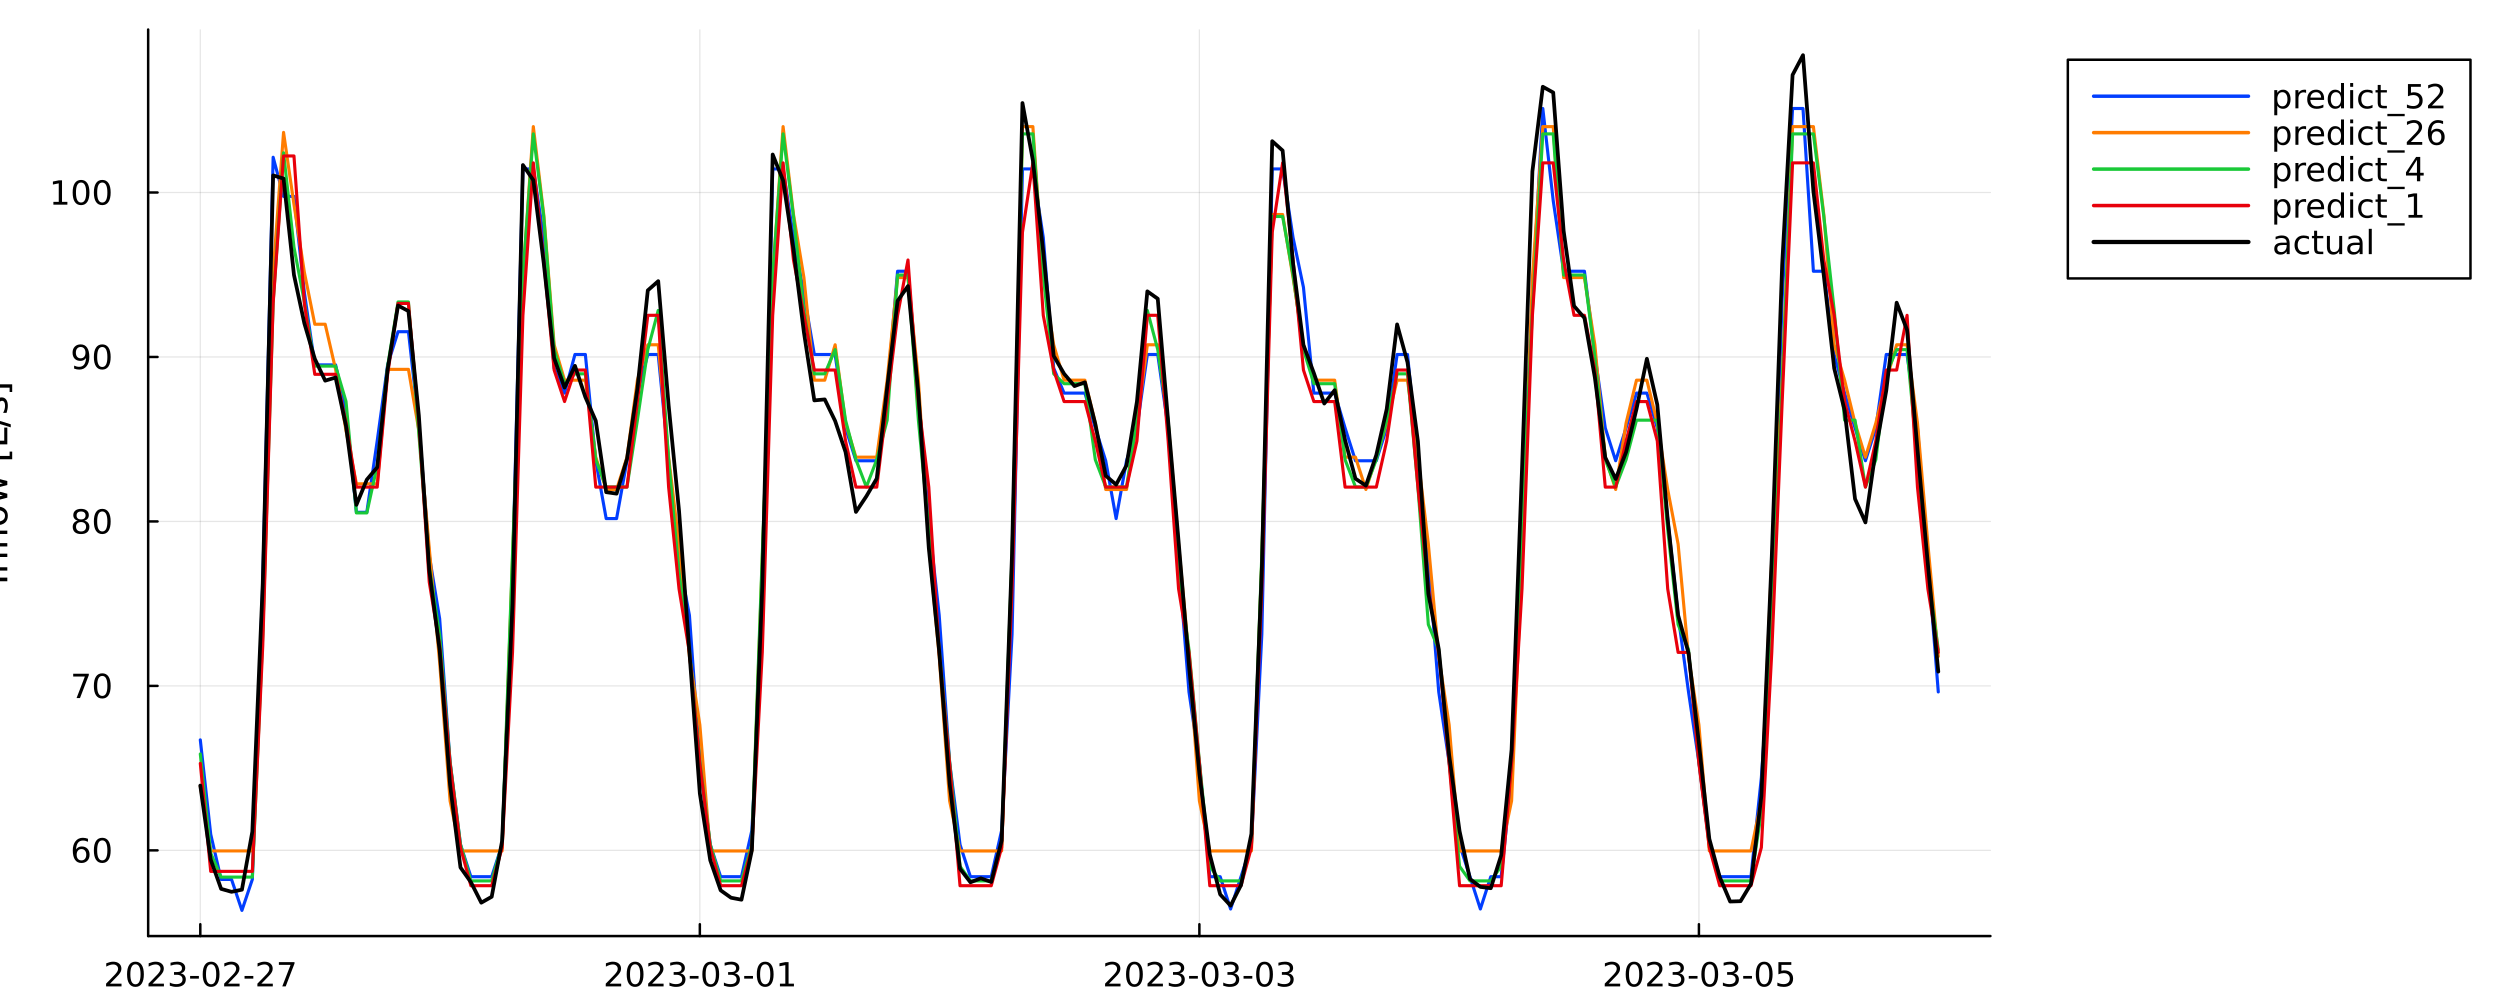 <?xml version="1.0" encoding="utf-8"?>
<svg xmlns="http://www.w3.org/2000/svg" xmlns:xlink="http://www.w3.org/1999/xlink" width="1000" height="400" viewBox="0 0 4000 1600">
<rect x="0" y="0" width="4000" height="1600" fill="#333333" stroke="none"/>
<defs>
  <clipPath id="clip150">
    <rect x="0" y="0" width="4000" height="1600"/>
  </clipPath>
</defs>
<path clip-path="url(#clip150)" d="M0 1600 L4000 1600 L4000 0 L0 0  Z" fill="#ffffff" fill-rule="evenodd" fill-opacity="1"/>
<defs>
  <clipPath id="clip151">
    <rect x="800" y="0" width="2801" height="1600"/>
  </clipPath>
</defs>
<path clip-path="url(#clip150)" d="M237.055 1497.68 L3184.67 1497.68 L3184.67 47.244 L237.055 47.244  Z" fill="#ffffff" fill-rule="evenodd" fill-opacity="1"/>
<defs>
  <clipPath id="clip152">
    <rect x="237" y="47" width="2949" height="1451"/>
  </clipPath>
</defs>
<polyline clip-path="url(#clip152)" style="stroke:#000000; stroke-linecap:round; stroke-linejoin:round; stroke-width:2; stroke-opacity:0.1; fill:none" points="320.479,1497.68 320.479,47.244 "/>
<polyline clip-path="url(#clip152)" style="stroke:#000000; stroke-linecap:round; stroke-linejoin:round; stroke-width:2; stroke-opacity:0.1; fill:none" points="1119.74,1497.68 1119.74,47.244 "/>
<polyline clip-path="url(#clip152)" style="stroke:#000000; stroke-linecap:round; stroke-linejoin:round; stroke-width:2; stroke-opacity:0.1; fill:none" points="1919.01,1497.68 1919.01,47.244 "/>
<polyline clip-path="url(#clip152)" style="stroke:#000000; stroke-linecap:round; stroke-linejoin:round; stroke-width:2; stroke-opacity:0.1; fill:none" points="2718.27,1497.68 2718.27,47.244 "/>
<polyline clip-path="url(#clip150)" style="stroke:#000000; stroke-linecap:round; stroke-linejoin:round; stroke-width:4; stroke-opacity:1; fill:none" points="237.055,1497.68 3184.67,1497.68 "/>
<polyline clip-path="url(#clip150)" style="stroke:#000000; stroke-linecap:round; stroke-linejoin:round; stroke-width:4; stroke-opacity:1; fill:none" points="320.479,1497.68 320.479,1478.78 "/>
<polyline clip-path="url(#clip150)" style="stroke:#000000; stroke-linecap:round; stroke-linejoin:round; stroke-width:4; stroke-opacity:1; fill:none" points="1119.74,1497.68 1119.74,1478.78 "/>
<polyline clip-path="url(#clip150)" style="stroke:#000000; stroke-linecap:round; stroke-linejoin:round; stroke-width:4; stroke-opacity:1; fill:none" points="1919.01,1497.68 1919.01,1478.78 "/>
<polyline clip-path="url(#clip150)" style="stroke:#000000; stroke-linecap:round; stroke-linejoin:round; stroke-width:4; stroke-opacity:1; fill:none" points="2718.27,1497.68 2718.27,1478.78 "/>
<path clip-path="url(#clip150)" d="M176.065 1573.85 L194.425 1573.85 L194.425 1578.28 L169.737 1578.28 L169.737 1573.85 Q172.732 1570.75 177.888 1565.55 Q183.071 1560.31 184.399 1558.8 Q186.925 1555.96 187.914 1554.01 Q188.93 1552.03 188.93 1550.13 Q188.93 1547.03 186.742 1545.08 Q184.581 1543.12 181.091 1543.12 Q178.617 1543.12 175.857 1543.98 Q173.123 1544.84 169.998 1546.59 L169.998 1541.27 Q173.175 1540 175.935 1539.35 Q178.696 1538.7 180.987 1538.7 Q187.029 1538.7 190.623 1541.72 Q194.216 1544.74 194.216 1549.79 Q194.216 1552.19 193.305 1554.35 Q192.419 1556.48 190.05 1559.4 Q189.399 1560.15 185.909 1563.77 Q182.42 1567.37 176.065 1573.85 Z" fill="#000000" fill-rule="nonzero" fill-opacity="1" /><path clip-path="url(#clip150)" d="M216.716 1542.86 Q212.654 1542.86 210.596 1546.87 Q208.565 1550.86 208.565 1558.88 Q208.565 1566.87 210.596 1570.88 Q212.654 1574.87 216.716 1574.87 Q220.805 1574.87 222.836 1570.88 Q224.893 1566.87 224.893 1558.88 Q224.893 1550.86 222.836 1546.87 Q220.805 1542.86 216.716 1542.86 M216.716 1538.7 Q223.253 1538.7 226.69 1543.88 Q230.154 1549.04 230.154 1558.88 Q230.154 1568.7 226.69 1573.88 Q223.253 1579.04 216.716 1579.04 Q210.18 1579.04 206.716 1573.88 Q203.279 1568.7 203.279 1558.88 Q203.279 1549.04 206.716 1543.88 Q210.18 1538.7 216.716 1538.7 Z" fill="#000000" fill-rule="nonzero" fill-opacity="1" /><path clip-path="url(#clip150)" d="M243.93 1573.85 L262.289 1573.85 L262.289 1578.28 L237.602 1578.28 L237.602 1573.85 Q240.596 1570.75 245.753 1565.55 Q250.935 1560.31 252.263 1558.8 Q254.789 1555.96 255.778 1554.01 Q256.794 1552.03 256.794 1550.13 Q256.794 1547.03 254.607 1545.08 Q252.445 1543.12 248.956 1543.12 Q246.482 1543.12 243.721 1543.98 Q240.987 1544.84 237.862 1546.59 L237.862 1541.27 Q241.039 1540 243.799 1539.35 Q246.56 1538.7 248.851 1538.7 Q254.893 1538.7 258.487 1541.72 Q262.081 1544.74 262.081 1549.79 Q262.081 1552.19 261.169 1554.35 Q260.284 1556.48 257.914 1559.4 Q257.263 1560.15 253.773 1563.77 Q250.284 1567.37 243.93 1573.85 Z" fill="#000000" fill-rule="nonzero" fill-opacity="1" /><path clip-path="url(#clip150)" d="M289.268 1557.32 Q293.044 1558.12 295.153 1560.68 Q297.289 1563.23 297.289 1566.98 Q297.289 1572.73 293.33 1575.88 Q289.372 1579.04 282.08 1579.04 Q279.633 1579.04 277.028 1578.54 Q274.45 1578.07 271.69 1577.11 L271.69 1572.03 Q273.877 1573.31 276.482 1573.96 Q279.086 1574.61 281.924 1574.61 Q286.872 1574.61 289.45 1572.65 Q292.054 1570.7 292.054 1566.98 Q292.054 1563.54 289.632 1561.61 Q287.237 1559.66 282.94 1559.66 L278.409 1559.66 L278.409 1555.34 L283.148 1555.34 Q287.028 1555.34 289.086 1553.8 Q291.143 1552.24 291.143 1549.32 Q291.143 1546.33 289.007 1544.74 Q286.898 1543.12 282.94 1543.12 Q280.778 1543.12 278.304 1543.59 Q275.83 1544.06 272.862 1545.05 L272.862 1540.36 Q275.857 1539.53 278.461 1539.11 Q281.091 1538.7 283.409 1538.7 Q289.398 1538.7 292.888 1541.43 Q296.377 1544.14 296.377 1548.77 Q296.377 1552 294.528 1554.24 Q292.679 1556.46 289.268 1557.32 Z" fill="#000000" fill-rule="nonzero" fill-opacity="1" /><path clip-path="url(#clip150)" d="M304.164 1561.54 L318.2 1561.54 L318.2 1565.81 L304.164 1565.81 L304.164 1561.54 Z" fill="#000000" fill-rule="nonzero" fill-opacity="1" /><path clip-path="url(#clip150)" d="M337.757 1542.86 Q333.695 1542.86 331.637 1546.87 Q329.606 1550.86 329.606 1558.88 Q329.606 1566.87 331.637 1570.88 Q333.695 1574.87 337.757 1574.87 Q341.846 1574.87 343.877 1570.88 Q345.934 1566.87 345.934 1558.88 Q345.934 1550.86 343.877 1546.87 Q341.846 1542.86 337.757 1542.86 M337.757 1538.7 Q344.294 1538.7 347.731 1543.88 Q351.195 1549.04 351.195 1558.88 Q351.195 1568.7 347.731 1573.88 Q344.294 1579.04 337.757 1579.04 Q331.221 1579.04 327.757 1573.88 Q324.32 1568.7 324.32 1558.88 Q324.32 1549.04 327.757 1543.88 Q331.221 1538.7 337.757 1538.7 Z" fill="#000000" fill-rule="nonzero" fill-opacity="1" /><path clip-path="url(#clip150)" d="M364.971 1573.85 L383.33 1573.85 L383.33 1578.28 L358.643 1578.28 L358.643 1573.85 Q361.637 1570.75 366.794 1565.55 Q371.976 1560.31 373.304 1558.8 Q375.83 1555.96 376.82 1554.01 Q377.835 1552.03 377.835 1550.13 Q377.835 1547.03 375.648 1545.08 Q373.486 1543.12 369.997 1543.12 Q367.523 1543.12 364.762 1543.98 Q362.028 1544.84 358.903 1546.59 L358.903 1541.27 Q362.08 1540 364.84 1539.35 Q367.601 1538.7 369.892 1538.7 Q375.934 1538.7 379.528 1541.72 Q383.122 1544.74 383.122 1549.79 Q383.122 1552.19 382.21 1554.35 Q381.325 1556.48 378.955 1559.4 Q378.304 1560.15 374.814 1563.77 Q371.325 1567.37 364.971 1573.85 Z" fill="#000000" fill-rule="nonzero" fill-opacity="1" /><path clip-path="url(#clip150)" d="M391.273 1561.54 L405.309 1561.54 L405.309 1565.81 L391.273 1565.81 L391.273 1561.54 Z" fill="#000000" fill-rule="nonzero" fill-opacity="1" /><path clip-path="url(#clip150)" d="M418.147 1573.85 L436.507 1573.85 L436.507 1578.28 L411.819 1578.28 L411.819 1573.85 Q414.814 1570.75 419.97 1565.55 Q425.153 1560.31 426.481 1558.8 Q429.007 1555.96 429.996 1554.01 Q431.012 1552.03 431.012 1550.13 Q431.012 1547.03 428.824 1545.08 Q426.663 1543.12 423.173 1543.12 Q420.699 1543.12 417.939 1543.98 Q415.205 1544.84 412.08 1546.59 L412.08 1541.27 Q415.257 1540 418.017 1539.35 Q420.778 1538.7 423.069 1538.7 Q429.111 1538.7 432.705 1541.72 Q436.298 1544.74 436.298 1549.79 Q436.298 1552.19 435.387 1554.35 Q434.501 1556.48 432.132 1559.4 Q431.481 1560.15 427.991 1563.77 Q424.502 1567.37 418.147 1573.85 Z" fill="#000000" fill-rule="nonzero" fill-opacity="1" /><path clip-path="url(#clip150)" d="M446.22 1539.4 L471.22 1539.4 L471.22 1541.64 L457.106 1578.28 L451.611 1578.28 L464.892 1543.83 L446.22 1543.83 L446.22 1539.4 Z" fill="#000000" fill-rule="nonzero" fill-opacity="1" /><path clip-path="url(#clip150)" d="M975.512 1573.85 L993.871 1573.85 L993.871 1578.28 L969.184 1578.28 L969.184 1573.85 Q972.178 1570.75 977.335 1565.55 Q982.517 1560.31 983.845 1558.8 Q986.371 1555.96 987.361 1554.01 Q988.376 1552.03 988.376 1550.13 Q988.376 1547.03 986.189 1545.08 Q984.027 1543.12 980.538 1543.12 Q978.064 1543.12 975.303 1543.98 Q972.569 1544.84 969.444 1546.59 L969.444 1541.27 Q972.621 1540 975.381 1539.35 Q978.142 1538.7 980.433 1538.7 Q986.475 1538.7 990.069 1541.72 Q993.663 1544.74 993.663 1549.79 Q993.663 1552.19 992.751 1554.35 Q991.866 1556.48 989.496 1559.4 Q988.845 1560.15 985.355 1563.77 Q981.866 1567.37 975.512 1573.85 Z" fill="#000000" fill-rule="nonzero" fill-opacity="1" /><path clip-path="url(#clip150)" d="M1016.16 1542.86 Q1012.1 1542.86 1010.04 1546.87 Q1008.01 1550.86 1008.01 1558.88 Q1008.01 1566.87 1010.04 1570.88 Q1012.1 1574.87 1016.16 1574.87 Q1020.25 1574.87 1022.28 1570.88 Q1024.34 1566.87 1024.34 1558.88 Q1024.34 1550.86 1022.28 1546.87 Q1020.25 1542.86 1016.16 1542.86 M1016.16 1538.7 Q1022.7 1538.7 1026.14 1543.88 Q1029.6 1549.04 1029.6 1558.88 Q1029.6 1568.7 1026.14 1573.88 Q1022.7 1579.04 1016.16 1579.04 Q1009.63 1579.04 1006.16 1573.88 Q1002.73 1568.7 1002.73 1558.88 Q1002.73 1549.04 1006.16 1543.88 Q1009.63 1538.7 1016.16 1538.7 Z" fill="#000000" fill-rule="nonzero" fill-opacity="1" /><path clip-path="url(#clip150)" d="M1043.38 1573.85 L1061.74 1573.85 L1061.74 1578.28 L1037.05 1578.28 L1037.05 1573.85 Q1040.04 1570.75 1045.2 1565.55 Q1050.38 1560.31 1051.71 1558.8 Q1054.24 1555.96 1055.22 1554.01 Q1056.24 1552.03 1056.24 1550.13 Q1056.24 1547.03 1054.05 1545.08 Q1051.89 1543.12 1048.4 1543.12 Q1045.93 1543.12 1043.17 1543.98 Q1040.43 1544.84 1037.31 1546.59 L1037.31 1541.27 Q1040.49 1540 1043.25 1539.35 Q1046.01 1538.7 1048.3 1538.7 Q1054.34 1538.7 1057.93 1541.72 Q1061.53 1544.74 1061.53 1549.79 Q1061.53 1552.19 1060.62 1554.35 Q1059.73 1556.48 1057.36 1559.4 Q1056.71 1560.15 1053.22 1563.77 Q1049.73 1567.37 1043.38 1573.85 Z" fill="#000000" fill-rule="nonzero" fill-opacity="1" /><path clip-path="url(#clip150)" d="M1088.71 1557.32 Q1092.49 1558.12 1094.6 1560.68 Q1096.73 1563.23 1096.73 1566.98 Q1096.73 1572.73 1092.78 1575.88 Q1088.82 1579.04 1081.53 1579.04 Q1079.08 1579.04 1076.47 1578.54 Q1073.9 1578.07 1071.14 1577.11 L1071.14 1572.03 Q1073.32 1573.31 1075.93 1573.96 Q1078.53 1574.61 1081.37 1574.61 Q1086.32 1574.61 1088.9 1572.65 Q1091.5 1570.7 1091.5 1566.98 Q1091.5 1563.54 1089.08 1561.61 Q1086.68 1559.66 1082.39 1559.66 L1077.85 1559.66 L1077.85 1555.34 L1082.59 1555.34 Q1086.47 1555.34 1088.53 1553.8 Q1090.59 1552.24 1090.59 1549.32 Q1090.59 1546.33 1088.45 1544.74 Q1086.34 1543.12 1082.39 1543.12 Q1080.22 1543.12 1077.75 1543.59 Q1075.28 1544.06 1072.31 1545.05 L1072.31 1540.36 Q1075.3 1539.53 1077.91 1539.11 Q1080.54 1538.7 1082.85 1538.7 Q1088.84 1538.7 1092.33 1541.43 Q1095.82 1544.14 1095.82 1548.77 Q1095.82 1552 1093.97 1554.24 Q1092.13 1556.46 1088.71 1557.32 Z" fill="#000000" fill-rule="nonzero" fill-opacity="1" /><path clip-path="url(#clip150)" d="M1103.61 1561.54 L1117.65 1561.54 L1117.65 1565.81 L1103.61 1565.81 L1103.61 1561.54 Z" fill="#000000" fill-rule="nonzero" fill-opacity="1" /><path clip-path="url(#clip150)" d="M1137.2 1542.86 Q1133.14 1542.86 1131.08 1546.87 Q1129.05 1550.86 1129.05 1558.88 Q1129.05 1566.87 1131.08 1570.88 Q1133.14 1574.87 1137.2 1574.87 Q1141.29 1574.87 1143.32 1570.88 Q1145.38 1566.87 1145.38 1558.88 Q1145.38 1550.86 1143.32 1546.87 Q1141.29 1542.86 1137.2 1542.86 M1137.2 1538.7 Q1143.74 1538.7 1147.18 1543.88 Q1150.64 1549.04 1150.64 1558.88 Q1150.64 1568.7 1147.18 1573.88 Q1143.74 1579.04 1137.2 1579.04 Q1130.67 1579.04 1127.2 1573.88 Q1123.77 1568.7 1123.77 1558.88 Q1123.77 1549.04 1127.2 1543.88 Q1130.67 1538.7 1137.2 1538.7 Z" fill="#000000" fill-rule="nonzero" fill-opacity="1" /><path clip-path="url(#clip150)" d="M1175.82 1557.32 Q1179.6 1558.12 1181.71 1560.68 Q1183.84 1563.23 1183.84 1566.98 Q1183.84 1572.73 1179.89 1575.88 Q1175.93 1579.04 1168.64 1579.04 Q1166.19 1579.04 1163.58 1578.54 Q1161.01 1578.07 1158.25 1577.11 L1158.25 1572.03 Q1160.43 1573.31 1163.04 1573.96 Q1165.64 1574.61 1168.48 1574.61 Q1173.43 1574.61 1176.01 1572.65 Q1178.61 1570.7 1178.61 1566.98 Q1178.61 1563.54 1176.19 1561.61 Q1173.79 1559.66 1169.49 1559.66 L1164.96 1559.66 L1164.96 1555.34 L1169.7 1555.34 Q1173.58 1555.34 1175.64 1553.8 Q1177.7 1552.24 1177.7 1549.32 Q1177.7 1546.33 1175.56 1544.74 Q1173.45 1543.12 1169.49 1543.12 Q1167.33 1543.12 1164.86 1543.59 Q1162.39 1544.06 1159.42 1545.05 L1159.42 1540.36 Q1162.41 1539.53 1165.02 1539.11 Q1167.65 1538.7 1169.96 1538.7 Q1175.95 1538.7 1179.44 1541.43 Q1182.93 1544.14 1182.93 1548.77 Q1182.93 1552 1181.08 1554.24 Q1179.23 1556.46 1175.82 1557.32 Z" fill="#000000" fill-rule="nonzero" fill-opacity="1" /><path clip-path="url(#clip150)" d="M1190.72 1561.54 L1204.76 1561.54 L1204.76 1565.81 L1190.72 1565.81 L1190.72 1561.54 Z" fill="#000000" fill-rule="nonzero" fill-opacity="1" /><path clip-path="url(#clip150)" d="M1224.31 1542.86 Q1220.25 1542.86 1218.19 1546.87 Q1216.16 1550.86 1216.16 1558.88 Q1216.16 1566.87 1218.19 1570.88 Q1220.25 1574.87 1224.31 1574.87 Q1228.4 1574.87 1230.43 1570.88 Q1232.49 1566.87 1232.49 1558.88 Q1232.49 1550.86 1230.43 1546.87 Q1228.4 1542.86 1224.31 1542.86 M1224.31 1538.7 Q1230.85 1538.7 1234.29 1543.88 Q1237.75 1549.04 1237.75 1558.88 Q1237.75 1568.7 1234.29 1573.88 Q1230.85 1579.04 1224.31 1579.04 Q1217.78 1579.04 1214.31 1573.88 Q1210.87 1568.7 1210.87 1558.88 Q1210.87 1549.04 1214.31 1543.88 Q1217.78 1538.7 1224.31 1538.7 Z" fill="#000000" fill-rule="nonzero" fill-opacity="1" /><path clip-path="url(#clip150)" d="M1247.91 1573.85 L1256.5 1573.85 L1256.5 1544.19 L1247.15 1546.07 L1247.15 1541.27 L1256.45 1539.4 L1261.71 1539.4 L1261.71 1573.85 L1270.3 1573.85 L1270.3 1578.28 L1247.91 1578.28 L1247.91 1573.85 Z" fill="#000000" fill-rule="nonzero" fill-opacity="1" /><path clip-path="url(#clip150)" d="M1774.45 1573.85 L1792.81 1573.85 L1792.81 1578.28 L1768.12 1578.28 L1768.12 1573.85 Q1771.12 1570.75 1776.27 1565.55 Q1781.46 1560.31 1782.78 1558.8 Q1785.31 1555.96 1786.3 1554.01 Q1787.31 1552.03 1787.31 1550.13 Q1787.31 1547.03 1785.13 1545.08 Q1782.97 1543.12 1779.48 1543.12 Q1777 1543.12 1774.24 1543.98 Q1771.51 1544.84 1768.38 1546.59 L1768.38 1541.27 Q1771.56 1540 1774.32 1539.35 Q1777.08 1538.7 1779.37 1538.7 Q1785.41 1538.7 1789.01 1541.72 Q1792.6 1544.74 1792.6 1549.79 Q1792.6 1552.19 1791.69 1554.35 Q1790.8 1556.48 1788.43 1559.4 Q1787.78 1560.15 1784.29 1563.77 Q1780.8 1567.37 1774.45 1573.85 Z" fill="#000000" fill-rule="nonzero" fill-opacity="1" /><path clip-path="url(#clip150)" d="M1815.1 1542.86 Q1811.04 1542.86 1808.98 1546.87 Q1806.95 1550.86 1806.95 1558.88 Q1806.95 1566.87 1808.98 1570.88 Q1811.04 1574.87 1815.1 1574.87 Q1819.19 1574.87 1821.22 1570.88 Q1823.28 1566.87 1823.28 1558.88 Q1823.28 1550.86 1821.22 1546.87 Q1819.19 1542.86 1815.1 1542.86 M1815.1 1538.7 Q1821.64 1538.7 1825.07 1543.88 Q1828.54 1549.04 1828.54 1558.88 Q1828.54 1568.7 1825.07 1573.88 Q1821.64 1579.04 1815.1 1579.04 Q1808.56 1579.04 1805.1 1573.88 Q1801.66 1568.7 1801.66 1558.88 Q1801.66 1549.04 1805.1 1543.88 Q1808.56 1538.7 1815.1 1538.7 Z" fill="#000000" fill-rule="nonzero" fill-opacity="1" /><path clip-path="url(#clip150)" d="M1842.31 1573.85 L1860.67 1573.85 L1860.67 1578.28 L1835.99 1578.28 L1835.99 1573.85 Q1838.98 1570.75 1844.14 1565.55 Q1849.32 1560.31 1850.65 1558.8 Q1853.17 1555.96 1854.16 1554.01 Q1855.18 1552.03 1855.18 1550.13 Q1855.18 1547.03 1852.99 1545.08 Q1850.83 1543.12 1847.34 1543.12 Q1844.87 1543.12 1842.11 1543.98 Q1839.37 1544.84 1836.25 1546.59 L1836.25 1541.27 Q1839.42 1540 1842.18 1539.35 Q1844.94 1538.7 1847.24 1538.7 Q1853.28 1538.7 1856.87 1541.72 Q1860.47 1544.74 1860.47 1549.79 Q1860.47 1552.19 1859.55 1554.35 Q1858.67 1556.48 1856.3 1559.4 Q1855.65 1560.15 1852.16 1563.77 Q1848.67 1567.37 1842.31 1573.85 Z" fill="#000000" fill-rule="nonzero" fill-opacity="1" /><path clip-path="url(#clip150)" d="M1887.65 1557.32 Q1891.43 1558.12 1893.54 1560.68 Q1895.67 1563.23 1895.67 1566.98 Q1895.67 1572.73 1891.72 1575.88 Q1887.76 1579.04 1880.47 1579.04 Q1878.02 1579.04 1875.41 1578.54 Q1872.83 1578.07 1870.07 1577.11 L1870.07 1572.03 Q1872.26 1573.31 1874.87 1573.96 Q1877.47 1574.61 1880.31 1574.61 Q1885.26 1574.61 1887.83 1572.65 Q1890.44 1570.7 1890.44 1566.98 Q1890.44 1563.54 1888.02 1561.61 Q1885.62 1559.66 1881.32 1559.66 L1876.79 1559.66 L1876.79 1555.34 L1881.53 1555.34 Q1885.41 1555.34 1887.47 1553.8 Q1889.53 1552.24 1889.53 1549.32 Q1889.53 1546.33 1887.39 1544.74 Q1885.28 1543.12 1881.32 1543.12 Q1879.16 1543.12 1876.69 1543.59 Q1874.22 1544.06 1871.25 1545.05 L1871.25 1540.36 Q1874.24 1539.53 1876.85 1539.11 Q1879.48 1538.7 1881.79 1538.7 Q1887.78 1538.7 1891.27 1541.43 Q1894.76 1544.14 1894.76 1548.77 Q1894.76 1552 1892.91 1554.24 Q1891.06 1556.46 1887.65 1557.32 Z" fill="#000000" fill-rule="nonzero" fill-opacity="1" /><path clip-path="url(#clip150)" d="M1902.55 1561.54 L1916.58 1561.54 L1916.58 1565.81 L1902.55 1565.81 L1902.55 1561.54 Z" fill="#000000" fill-rule="nonzero" fill-opacity="1" /><path clip-path="url(#clip150)" d="M1936.14 1542.86 Q1932.08 1542.86 1930.02 1546.87 Q1927.99 1550.86 1927.99 1558.88 Q1927.99 1566.87 1930.02 1570.88 Q1932.08 1574.87 1936.14 1574.87 Q1940.23 1574.87 1942.26 1570.88 Q1944.32 1566.87 1944.32 1558.88 Q1944.32 1550.86 1942.26 1546.87 Q1940.23 1542.86 1936.14 1542.86 M1936.14 1538.7 Q1942.68 1538.7 1946.12 1543.88 Q1949.58 1549.04 1949.58 1558.88 Q1949.58 1568.7 1946.12 1573.88 Q1942.68 1579.04 1936.14 1579.04 Q1929.61 1579.04 1926.14 1573.88 Q1922.7 1568.7 1922.7 1558.88 Q1922.7 1549.04 1926.14 1543.88 Q1929.61 1538.7 1936.14 1538.7 Z" fill="#000000" fill-rule="nonzero" fill-opacity="1" /><path clip-path="url(#clip150)" d="M1974.76 1557.32 Q1978.54 1558.12 1980.65 1560.68 Q1982.78 1563.23 1982.78 1566.98 Q1982.78 1572.73 1978.82 1575.88 Q1974.87 1579.04 1967.57 1579.04 Q1965.13 1579.04 1962.52 1578.54 Q1959.94 1578.07 1957.18 1577.11 L1957.18 1572.03 Q1959.37 1573.31 1961.98 1573.96 Q1964.58 1574.61 1967.42 1574.61 Q1972.37 1574.61 1974.94 1572.65 Q1977.55 1570.7 1977.55 1566.98 Q1977.55 1563.54 1975.13 1561.61 Q1972.73 1559.66 1968.43 1559.66 L1963.9 1559.66 L1963.9 1555.34 L1968.64 1555.34 Q1972.52 1555.34 1974.58 1553.8 Q1976.64 1552.24 1976.64 1549.32 Q1976.64 1546.33 1974.5 1544.74 Q1972.39 1543.12 1968.43 1543.12 Q1966.27 1543.12 1963.8 1543.59 Q1961.32 1544.06 1958.36 1545.05 L1958.36 1540.36 Q1961.35 1539.53 1963.95 1539.11 Q1966.58 1538.7 1968.9 1538.7 Q1974.89 1538.7 1978.38 1541.43 Q1981.87 1544.14 1981.87 1548.77 Q1981.87 1552 1980.02 1554.24 Q1978.17 1556.46 1974.76 1557.32 Z" fill="#000000" fill-rule="nonzero" fill-opacity="1" /><path clip-path="url(#clip150)" d="M1989.66 1561.54 L2003.69 1561.54 L2003.69 1565.81 L1989.66 1565.81 L1989.66 1561.54 Z" fill="#000000" fill-rule="nonzero" fill-opacity="1" /><path clip-path="url(#clip150)" d="M2023.25 1542.86 Q2019.19 1542.86 2017.13 1546.87 Q2015.1 1550.86 2015.1 1558.88 Q2015.1 1566.87 2017.13 1570.88 Q2019.19 1574.87 2023.25 1574.87 Q2027.34 1574.87 2029.37 1570.88 Q2031.43 1566.87 2031.43 1558.88 Q2031.43 1550.86 2029.37 1546.87 Q2027.34 1542.86 2023.25 1542.86 M2023.25 1538.7 Q2029.79 1538.7 2033.22 1543.88 Q2036.69 1549.04 2036.69 1558.88 Q2036.69 1568.7 2033.22 1573.88 Q2029.79 1579.04 2023.25 1579.04 Q2016.71 1579.04 2013.25 1573.88 Q2009.81 1568.7 2009.81 1558.88 Q2009.81 1549.04 2013.25 1543.88 Q2016.71 1538.7 2023.25 1538.7 Z" fill="#000000" fill-rule="nonzero" fill-opacity="1" /><path clip-path="url(#clip150)" d="M2061.87 1557.32 Q2065.65 1558.12 2067.76 1560.68 Q2069.89 1563.23 2069.89 1566.98 Q2069.89 1572.73 2065.93 1575.88 Q2061.97 1579.04 2054.68 1579.04 Q2052.24 1579.04 2049.63 1578.54 Q2047.05 1578.07 2044.29 1577.11 L2044.29 1572.03 Q2046.48 1573.31 2049.08 1573.96 Q2051.69 1574.61 2054.53 1574.61 Q2059.47 1574.61 2062.05 1572.65 Q2064.66 1570.7 2064.66 1566.98 Q2064.66 1563.54 2062.24 1561.61 Q2059.84 1559.66 2055.54 1559.66 L2051.01 1559.66 L2051.01 1555.34 L2055.75 1555.34 Q2059.63 1555.34 2061.69 1553.8 Q2063.75 1552.24 2063.75 1549.32 Q2063.75 1546.33 2061.61 1544.74 Q2059.5 1543.12 2055.54 1543.12 Q2053.38 1543.12 2050.91 1543.59 Q2048.43 1544.06 2045.46 1545.05 L2045.46 1540.36 Q2048.46 1539.53 2051.06 1539.11 Q2053.69 1538.7 2056.01 1538.7 Q2062 1538.7 2065.49 1541.43 Q2068.98 1544.14 2068.98 1548.77 Q2068.98 1552 2067.13 1554.24 Q2065.28 1556.46 2061.87 1557.32 Z" fill="#000000" fill-rule="nonzero" fill-opacity="1" /><path clip-path="url(#clip150)" d="M2573.91 1573.85 L2592.27 1573.85 L2592.27 1578.28 L2567.58 1578.28 L2567.58 1573.85 Q2570.58 1570.75 2575.73 1565.55 Q2580.91 1560.31 2582.24 1558.8 Q2584.77 1555.96 2585.76 1554.01 Q2586.77 1552.03 2586.77 1550.13 Q2586.77 1547.03 2584.59 1545.08 Q2582.42 1543.12 2578.94 1543.12 Q2576.46 1543.12 2573.7 1543.98 Q2570.97 1544.84 2567.84 1546.59 L2567.84 1541.27 Q2571.02 1540 2573.78 1539.35 Q2576.54 1538.7 2578.83 1538.7 Q2584.87 1538.7 2588.47 1541.72 Q2592.06 1544.74 2592.06 1549.79 Q2592.06 1552.19 2591.15 1554.35 Q2590.26 1556.48 2587.89 1559.4 Q2587.24 1560.15 2583.75 1563.77 Q2580.26 1567.37 2573.91 1573.85 Z" fill="#000000" fill-rule="nonzero" fill-opacity="1" /><path clip-path="url(#clip150)" d="M2614.56 1542.86 Q2610.5 1542.86 2608.44 1546.87 Q2606.41 1550.86 2606.41 1558.88 Q2606.41 1566.87 2608.44 1570.88 Q2610.5 1574.87 2614.56 1574.87 Q2618.65 1574.87 2620.68 1570.88 Q2622.74 1566.87 2622.74 1558.88 Q2622.74 1550.86 2620.68 1546.87 Q2618.65 1542.86 2614.56 1542.86 M2614.56 1538.7 Q2621.1 1538.7 2624.53 1543.88 Q2628 1549.04 2628 1558.88 Q2628 1568.7 2624.53 1573.88 Q2621.1 1579.04 2614.56 1579.04 Q2608.02 1579.04 2604.56 1573.88 Q2601.12 1568.7 2601.12 1558.88 Q2601.12 1549.04 2604.56 1543.88 Q2608.02 1538.7 2614.56 1538.7 Z" fill="#000000" fill-rule="nonzero" fill-opacity="1" /><path clip-path="url(#clip150)" d="M2641.77 1573.85 L2660.13 1573.85 L2660.13 1578.28 L2635.45 1578.28 L2635.45 1573.85 Q2638.44 1570.75 2643.6 1565.55 Q2648.78 1560.31 2650.11 1558.8 Q2652.63 1555.96 2653.62 1554.01 Q2654.64 1552.03 2654.64 1550.13 Q2654.64 1547.03 2652.45 1545.08 Q2650.29 1543.12 2646.8 1543.12 Q2644.33 1543.12 2641.57 1543.98 Q2638.83 1544.84 2635.71 1546.59 L2635.71 1541.27 Q2638.88 1540 2641.64 1539.35 Q2644.4 1538.7 2646.7 1538.7 Q2652.74 1538.7 2656.33 1541.72 Q2659.92 1544.74 2659.92 1549.79 Q2659.92 1552.19 2659.01 1554.35 Q2658.13 1556.48 2655.76 1559.4 Q2655.11 1560.15 2651.62 1563.77 Q2648.13 1567.37 2641.77 1573.85 Z" fill="#000000" fill-rule="nonzero" fill-opacity="1" /><path clip-path="url(#clip150)" d="M2687.11 1557.32 Q2690.89 1558.12 2693 1560.68 Q2695.13 1563.23 2695.13 1566.98 Q2695.13 1572.73 2691.17 1575.88 Q2687.22 1579.04 2679.92 1579.04 Q2677.48 1579.04 2674.87 1578.54 Q2672.29 1578.07 2669.53 1577.11 L2669.53 1572.03 Q2671.72 1573.31 2674.33 1573.96 Q2676.93 1574.61 2679.77 1574.61 Q2684.72 1574.61 2687.29 1572.65 Q2689.9 1570.7 2689.9 1566.98 Q2689.9 1563.54 2687.48 1561.61 Q2685.08 1559.66 2680.78 1559.66 L2676.25 1559.66 L2676.25 1555.34 L2680.99 1555.34 Q2684.87 1555.34 2686.93 1553.8 Q2688.99 1552.24 2688.99 1549.32 Q2688.99 1546.33 2686.85 1544.74 Q2684.74 1543.12 2680.78 1543.12 Q2678.62 1543.12 2676.15 1543.59 Q2673.67 1544.06 2670.71 1545.05 L2670.71 1540.36 Q2673.7 1539.53 2676.3 1539.11 Q2678.93 1538.7 2681.25 1538.7 Q2687.24 1538.7 2690.73 1541.43 Q2694.22 1544.14 2694.22 1548.77 Q2694.22 1552 2692.37 1554.24 Q2690.52 1556.46 2687.11 1557.32 Z" fill="#000000" fill-rule="nonzero" fill-opacity="1" /><path clip-path="url(#clip150)" d="M2702.01 1561.54 L2716.04 1561.54 L2716.04 1565.81 L2702.01 1565.81 L2702.01 1561.54 Z" fill="#000000" fill-rule="nonzero" fill-opacity="1" /><path clip-path="url(#clip150)" d="M2735.6 1542.86 Q2731.54 1542.86 2729.48 1546.87 Q2727.45 1550.86 2727.45 1558.88 Q2727.45 1566.87 2729.48 1570.88 Q2731.54 1574.87 2735.6 1574.87 Q2739.69 1574.87 2741.72 1570.88 Q2743.78 1566.87 2743.78 1558.88 Q2743.78 1550.86 2741.72 1546.87 Q2739.69 1542.86 2735.6 1542.86 M2735.6 1538.7 Q2742.14 1538.7 2745.58 1543.88 Q2749.04 1549.04 2749.04 1558.88 Q2749.04 1568.7 2745.58 1573.88 Q2742.14 1579.04 2735.6 1579.04 Q2729.06 1579.04 2725.6 1573.88 Q2722.16 1568.7 2722.16 1558.88 Q2722.16 1549.04 2725.6 1543.88 Q2729.06 1538.7 2735.6 1538.7 Z" fill="#000000" fill-rule="nonzero" fill-opacity="1" /><path clip-path="url(#clip150)" d="M2774.22 1557.32 Q2778 1558.12 2780.11 1560.68 Q2782.24 1563.23 2782.24 1566.98 Q2782.24 1572.73 2778.28 1575.88 Q2774.32 1579.04 2767.03 1579.04 Q2764.59 1579.04 2761.98 1578.54 Q2759.4 1578.07 2756.64 1577.11 L2756.64 1572.03 Q2758.83 1573.31 2761.43 1573.96 Q2764.04 1574.61 2766.88 1574.61 Q2771.82 1574.61 2774.4 1572.65 Q2777.01 1570.7 2777.01 1566.98 Q2777.01 1563.54 2774.59 1561.61 Q2772.19 1559.66 2767.89 1559.66 L2763.36 1559.66 L2763.36 1555.34 L2768.1 1555.34 Q2771.98 1555.34 2774.04 1553.8 Q2776.1 1552.24 2776.1 1549.32 Q2776.1 1546.33 2773.96 1544.74 Q2771.85 1543.12 2767.89 1543.12 Q2765.73 1543.12 2763.26 1543.59 Q2760.78 1544.06 2757.81 1545.05 L2757.81 1540.36 Q2760.81 1539.53 2763.41 1539.11 Q2766.04 1538.7 2768.36 1538.7 Q2774.35 1538.7 2777.84 1541.43 Q2781.33 1544.14 2781.33 1548.77 Q2781.33 1552 2779.48 1554.24 Q2777.63 1556.46 2774.22 1557.32 Z" fill="#000000" fill-rule="nonzero" fill-opacity="1" /><path clip-path="url(#clip150)" d="M2789.12 1561.54 L2803.15 1561.54 L2803.15 1565.81 L2789.12 1565.81 L2789.12 1561.54 Z" fill="#000000" fill-rule="nonzero" fill-opacity="1" /><path clip-path="url(#clip150)" d="M2822.71 1542.86 Q2818.65 1542.86 2816.59 1546.87 Q2814.56 1550.86 2814.56 1558.88 Q2814.56 1566.87 2816.59 1570.88 Q2818.65 1574.87 2822.71 1574.87 Q2826.8 1574.87 2828.83 1570.88 Q2830.89 1566.87 2830.89 1558.88 Q2830.89 1550.86 2828.83 1546.87 Q2826.8 1542.86 2822.71 1542.86 M2822.71 1538.7 Q2829.25 1538.7 2832.68 1543.88 Q2836.15 1549.04 2836.15 1558.88 Q2836.15 1568.7 2832.68 1573.88 Q2829.25 1579.04 2822.71 1579.04 Q2816.17 1579.04 2812.71 1573.88 Q2809.27 1568.7 2809.27 1558.88 Q2809.27 1549.04 2812.71 1543.88 Q2816.17 1538.7 2822.71 1538.7 Z" fill="#000000" fill-rule="nonzero" fill-opacity="1" /><path clip-path="url(#clip150)" d="M2845.44 1539.4 L2866.1 1539.4 L2866.1 1543.83 L2850.26 1543.83 L2850.26 1553.36 Q2851.41 1552.97 2852.55 1552.79 Q2853.7 1552.58 2854.85 1552.58 Q2861.36 1552.58 2865.16 1556.14 Q2868.96 1559.71 2868.96 1565.81 Q2868.96 1572.08 2865.05 1575.57 Q2861.15 1579.04 2854.04 1579.04 Q2851.59 1579.04 2849.04 1578.62 Q2846.51 1578.2 2843.8 1577.37 L2843.8 1572.08 Q2846.15 1573.36 2848.65 1573.98 Q2851.15 1574.61 2853.93 1574.61 Q2858.44 1574.61 2861.07 1572.24 Q2863.7 1569.87 2863.7 1565.81 Q2863.7 1561.74 2861.07 1559.37 Q2858.44 1557 2853.93 1557 Q2851.82 1557 2849.72 1557.47 Q2847.63 1557.94 2845.44 1558.93 L2845.44 1539.4 Z" fill="#000000" fill-rule="nonzero" fill-opacity="1" /><polyline clip-path="url(#clip152)" style="stroke:#000000; stroke-linecap:round; stroke-linejoin:round; stroke-width:2; stroke-opacity:0.1; fill:none" points="237.055,1360.6 3184.67,1360.6 "/>
<polyline clip-path="url(#clip152)" style="stroke:#000000; stroke-linecap:round; stroke-linejoin:round; stroke-width:2; stroke-opacity:0.1; fill:none" points="237.055,1097.45 3184.67,1097.45 "/>
<polyline clip-path="url(#clip152)" style="stroke:#000000; stroke-linecap:round; stroke-linejoin:round; stroke-width:2; stroke-opacity:0.1; fill:none" points="237.055,834.309 3184.67,834.309 "/>
<polyline clip-path="url(#clip152)" style="stroke:#000000; stroke-linecap:round; stroke-linejoin:round; stroke-width:2; stroke-opacity:0.1; fill:none" points="237.055,571.165 3184.67,571.165 "/>
<polyline clip-path="url(#clip152)" style="stroke:#000000; stroke-linecap:round; stroke-linejoin:round; stroke-width:2; stroke-opacity:0.1; fill:none" points="237.055,308.02 3184.67,308.02 "/>
<polyline clip-path="url(#clip150)" style="stroke:#000000; stroke-linecap:round; stroke-linejoin:round; stroke-width:4; stroke-opacity:1; fill:none" points="237.055,1497.68 237.055,47.244 "/>
<polyline clip-path="url(#clip150)" style="stroke:#000000; stroke-linecap:round; stroke-linejoin:round; stroke-width:4; stroke-opacity:1; fill:none" points="237.055,1360.6 252.047,1360.6 "/>
<polyline clip-path="url(#clip150)" style="stroke:#000000; stroke-linecap:round; stroke-linejoin:round; stroke-width:4; stroke-opacity:1; fill:none" points="237.055,1097.45 252.047,1097.45 "/>
<polyline clip-path="url(#clip150)" style="stroke:#000000; stroke-linecap:round; stroke-linejoin:round; stroke-width:4; stroke-opacity:1; fill:none" points="237.055,834.309 252.047,834.309 "/>
<polyline clip-path="url(#clip150)" style="stroke:#000000; stroke-linecap:round; stroke-linejoin:round; stroke-width:4; stroke-opacity:1; fill:none" points="237.055,571.165 252.047,571.165 "/>
<polyline clip-path="url(#clip150)" style="stroke:#000000; stroke-linecap:round; stroke-linejoin:round; stroke-width:4; stroke-opacity:1; fill:none" points="237.055,308.02 252.047,308.02 "/>
<path clip-path="url(#clip150)" d="M130.337 1358.5 Q126.795 1358.5 124.712 1360.92 Q122.655 1363.35 122.655 1367.56 Q122.655 1371.76 124.712 1374.21 Q126.795 1376.63 130.337 1376.63 Q133.879 1376.63 135.936 1374.21 Q138.019 1371.76 138.019 1367.56 Q138.019 1363.35 135.936 1360.92 Q133.879 1358.5 130.337 1358.5 M140.78 1342.02 L140.78 1346.81 Q138.8 1345.87 136.769 1345.38 Q134.764 1344.88 132.785 1344.88 Q127.577 1344.88 124.816 1348.4 Q122.082 1351.91 121.691 1359.02 Q123.228 1356.76 125.545 1355.56 Q127.863 1354.34 130.649 1354.34 Q136.509 1354.34 139.894 1357.9 Q143.306 1361.44 143.306 1367.56 Q143.306 1373.55 139.764 1377.17 Q136.222 1380.79 130.337 1380.79 Q123.592 1380.79 120.025 1375.64 Q116.457 1370.46 116.457 1360.64 Q116.457 1351.42 120.832 1345.95 Q125.207 1340.46 132.577 1340.46 Q134.556 1340.46 136.561 1340.85 Q138.592 1341.24 140.78 1342.02 Z" fill="#000000" fill-rule="nonzero" fill-opacity="1" /><path clip-path="url(#clip150)" d="M163.618 1344.62 Q159.556 1344.62 157.498 1348.63 Q155.467 1352.62 155.467 1360.64 Q155.467 1368.63 157.498 1372.64 Q159.556 1376.63 163.618 1376.63 Q167.707 1376.63 169.738 1372.64 Q171.795 1368.63 171.795 1360.64 Q171.795 1352.62 169.738 1348.63 Q167.707 1344.62 163.618 1344.62 M163.618 1340.46 Q170.154 1340.46 173.592 1345.64 Q177.055 1350.79 177.055 1360.64 Q177.055 1370.46 173.592 1375.64 Q170.154 1380.79 163.618 1380.79 Q157.082 1380.79 153.618 1375.64 Q150.181 1370.46 150.181 1360.64 Q150.181 1350.79 153.618 1345.64 Q157.082 1340.46 163.618 1340.46 Z" fill="#000000" fill-rule="nonzero" fill-opacity="1" /><path clip-path="url(#clip150)" d="M117.108 1078.01 L142.108 1078.01 L142.108 1080.25 L127.993 1116.89 L122.498 1116.89 L135.78 1082.44 L117.108 1082.44 L117.108 1078.01 Z" fill="#000000" fill-rule="nonzero" fill-opacity="1" /><path clip-path="url(#clip150)" d="M163.618 1081.48 Q159.556 1081.48 157.498 1085.49 Q155.467 1089.47 155.467 1097.49 Q155.467 1105.49 157.498 1109.5 Q159.556 1113.48 163.618 1113.48 Q167.707 1113.48 169.738 1109.5 Q171.795 1105.49 171.795 1097.49 Q171.795 1089.47 169.738 1085.49 Q167.707 1081.48 163.618 1081.48 M163.618 1077.31 Q170.154 1077.31 173.592 1082.49 Q177.055 1087.65 177.055 1097.49 Q177.055 1107.31 173.592 1112.49 Q170.154 1117.65 163.618 1117.65 Q157.082 1117.65 153.618 1112.49 Q150.181 1107.31 150.181 1097.49 Q150.181 1087.65 153.618 1082.49 Q157.082 1077.31 163.618 1077.31 Z" fill="#000000" fill-rule="nonzero" fill-opacity="1" /><path clip-path="url(#clip150)" d="M129.686 835.286 Q125.936 835.286 123.775 837.291 Q121.639 839.296 121.639 842.812 Q121.639 846.327 123.775 848.333 Q125.936 850.338 129.686 850.338 Q133.436 850.338 135.597 848.333 Q137.759 846.301 137.759 842.812 Q137.759 839.296 135.597 837.291 Q133.462 835.286 129.686 835.286 M124.426 833.046 Q121.04 832.213 119.139 829.895 Q117.264 827.578 117.264 824.244 Q117.264 819.583 120.571 816.874 Q123.905 814.166 129.686 814.166 Q135.493 814.166 138.8 816.874 Q142.108 819.583 142.108 824.244 Q142.108 827.578 140.207 829.895 Q138.332 832.213 134.972 833.046 Q138.774 833.932 140.884 836.51 Q143.019 839.088 143.019 842.812 Q143.019 848.463 139.556 851.484 Q136.118 854.504 129.686 854.504 Q123.254 854.504 119.79 851.484 Q116.353 848.463 116.353 842.812 Q116.353 839.088 118.488 836.51 Q120.624 833.932 124.426 833.046 M122.498 824.739 Q122.498 827.76 124.373 829.453 Q126.275 831.145 129.686 831.145 Q133.071 831.145 134.972 829.453 Q136.899 827.76 136.899 824.739 Q136.899 821.718 134.972 820.025 Q133.071 818.333 129.686 818.333 Q126.275 818.333 124.373 820.025 Q122.498 821.718 122.498 824.739 Z" fill="#000000" fill-rule="nonzero" fill-opacity="1" /><path clip-path="url(#clip150)" d="M163.618 818.333 Q159.556 818.333 157.498 822.343 Q155.467 826.328 155.467 834.348 Q155.467 842.343 157.498 846.353 Q159.556 850.338 163.618 850.338 Q167.707 850.338 169.738 846.353 Q171.795 842.343 171.795 834.348 Q171.795 826.328 169.738 822.343 Q167.707 818.333 163.618 818.333 M163.618 814.166 Q170.154 814.166 173.592 819.348 Q177.055 824.505 177.055 834.348 Q177.055 844.166 173.592 849.348 Q170.154 854.504 163.618 854.504 Q157.082 854.504 153.618 849.348 Q150.181 844.166 150.181 834.348 Q150.181 824.505 153.618 819.348 Q157.082 814.166 163.618 814.166 Z" fill="#000000" fill-rule="nonzero" fill-opacity="1" /><path clip-path="url(#clip150)" d="M118.592 589.797 L118.592 585.006 Q120.571 585.943 122.603 586.438 Q124.634 586.933 126.587 586.933 Q131.795 586.933 134.53 583.443 Q137.29 579.928 137.681 572.792 Q136.17 575.032 133.853 576.23 Q131.535 577.428 128.722 577.428 Q122.889 577.428 119.478 573.912 Q116.092 570.37 116.092 564.251 Q116.092 558.261 119.634 554.641 Q123.176 551.021 129.061 551.021 Q135.806 551.021 139.347 556.204 Q142.915 561.36 142.915 571.204 Q142.915 580.396 138.54 585.891 Q134.191 591.36 126.821 591.36 Q124.842 591.36 122.811 590.969 Q120.78 590.579 118.592 589.797 M129.061 573.313 Q132.603 573.313 134.66 570.891 Q136.743 568.469 136.743 564.251 Q136.743 560.058 134.66 557.636 Q132.603 555.188 129.061 555.188 Q125.519 555.188 123.436 557.636 Q121.379 560.058 121.379 564.251 Q121.379 568.469 123.436 570.891 Q125.519 573.313 129.061 573.313 Z" fill="#000000" fill-rule="nonzero" fill-opacity="1" /><path clip-path="url(#clip150)" d="M163.618 555.188 Q159.556 555.188 157.498 559.199 Q155.467 563.183 155.467 571.204 Q155.467 579.198 157.498 583.209 Q159.556 587.193 163.618 587.193 Q167.707 587.193 169.738 583.209 Q171.795 579.198 171.795 571.204 Q171.795 563.183 169.738 559.199 Q167.707 555.188 163.618 555.188 M163.618 551.021 Q170.154 551.021 173.592 556.204 Q177.055 561.36 177.055 571.204 Q177.055 581.021 173.592 586.204 Q170.154 591.36 163.618 591.36 Q157.082 591.36 153.618 586.204 Q150.181 581.021 150.181 571.204 Q150.181 561.36 153.618 556.204 Q157.082 551.021 163.618 551.021 Z" fill="#000000" fill-rule="nonzero" fill-opacity="1" /><path clip-path="url(#clip150)" d="M85.415 323.033 L94.009 323.033 L94.009 293.372 L84.66 295.247 L84.66 290.455 L93.957 288.58 L99.217 288.58 L99.217 323.033 L107.811 323.033 L107.811 327.46 L85.415 327.46 L85.415 323.033 Z" fill="#000000" fill-rule="nonzero" fill-opacity="1" /><path clip-path="url(#clip150)" d="M129.686 292.043 Q125.623 292.043 123.566 296.054 Q121.535 300.038 121.535 308.059 Q121.535 316.054 123.566 320.064 Q125.623 324.049 129.686 324.049 Q133.774 324.049 135.806 320.064 Q137.863 316.054 137.863 308.059 Q137.863 300.038 135.806 296.054 Q133.774 292.043 129.686 292.043 M129.686 287.877 Q136.222 287.877 139.66 293.059 Q143.123 298.215 143.123 308.059 Q143.123 317.877 139.66 323.059 Q136.222 328.215 129.686 328.215 Q123.15 328.215 119.686 323.059 Q116.249 317.877 116.249 308.059 Q116.249 298.215 119.686 293.059 Q123.15 287.877 129.686 287.877 Z" fill="#000000" fill-rule="nonzero" fill-opacity="1" /><path clip-path="url(#clip150)" d="M163.618 292.043 Q159.556 292.043 157.498 296.054 Q155.467 300.038 155.467 308.059 Q155.467 316.054 157.498 320.064 Q159.556 324.049 163.618 324.049 Q167.707 324.049 169.738 320.064 Q171.795 316.054 171.795 308.059 Q171.795 300.038 169.738 296.054 Q167.707 292.043 163.618 292.043 M163.618 287.877 Q170.154 287.877 173.592 293.059 Q177.055 298.215 177.055 308.059 Q177.055 317.877 173.592 323.059 Q170.154 328.215 163.618 328.215 Q157.082 328.215 153.618 323.059 Q150.181 317.877 150.181 308.059 Q150.181 298.215 153.618 293.059 Q157.082 287.877 163.618 287.877 Z" fill="#000000" fill-rule="nonzero" fill-opacity="1" /><path clip-path="url(#clip150)" d="M-31.5 930.013 L-31.5 924.168 L11.7 924.168 L11.7 930.013 L-31.5 930.013 Z" fill="#000000" fill-rule="nonzero" fill-opacity="1" /><path clip-path="url(#clip150)" d="M-7.86 885.829 L11.7 885.829 L11.7 891.153 L-7.686 891.153 Q-12.287 891.153 -14.573 892.947 Q-16.859 894.741 -16.859 898.329 Q-16.859 902.641 -14.11 905.129 Q-11.361 907.618 -6.616 907.618 L11.7 907.618 L11.7 912.97 L-20.707 912.97 L-20.707 907.618 L-15.672 907.618 Q-18.595 905.708 -20.042 903.133 Q-21.488 900.528 -21.488 897.143 Q-21.488 891.559 -18.016 888.694 Q-14.573 885.829 -7.86 885.829 Z" fill="#000000" fill-rule="nonzero" fill-opacity="1" /><path clip-path="url(#clip150)" d="M-33.323 858.804 L-28.896 858.804 L-28.896 863.897 Q-28.896 866.761 -27.738 867.89 Q-26.581 868.989 -23.572 868.989 L-20.707 868.989 L-20.707 860.222 L-16.569 860.222 L-16.569 868.989 L11.7 868.989 L11.7 874.342 L-16.569 874.342 L-16.569 879.435 L-20.707 879.435 L-20.707 874.342 L-22.964 874.342 Q-28.375 874.342 -30.834 871.825 Q-33.323 869.308 -33.323 863.839 L-33.323 858.804 Z" fill="#000000" fill-rule="nonzero" fill-opacity="1" /><path clip-path="url(#clip150)" d="M-33.323 854.348 L-33.323 849.024 L11.7 849.024 L11.7 854.348 L-33.323 854.348 Z" fill="#000000" fill-rule="nonzero" fill-opacity="1" /><path clip-path="url(#clip150)" d="M-16.974 825.326 Q-16.974 829.609 -13.618 832.097 Q-10.29 834.585 -4.475 834.585 Q1.341 834.585 4.698 832.126 Q8.025 829.638 8.025 825.326 Q8.025 821.073 4.669 818.584 Q1.312 816.096 -4.475 816.096 Q-10.233 816.096 -13.589 818.584 Q-16.974 821.073 -16.974 825.326 M-21.488 825.326 Q-21.488 818.382 -16.974 814.418 Q-12.461 810.454 -4.475 810.454 Q3.483 810.454 8.025 814.418 Q12.539 818.382 12.539 825.326 Q12.539 832.3 8.025 836.264 Q3.483 840.199 -4.475 840.199 Q-12.461 840.199 -16.974 836.264 Q-21.488 832.3 -21.488 825.326 Z" fill="#000000" fill-rule="nonzero" fill-opacity="1" /><path clip-path="url(#clip150)" d="M-20.707 804.725 L-20.707 799.4 L4.582 792.745 L-20.707 786.119 L-20.707 779.84 L4.582 773.185 L-20.707 766.559 L-20.707 761.235 L11.7 769.713 L11.7 775.992 L-14.862 782.965 L11.7 789.968 L11.7 796.247 L-20.707 804.725 Z" fill="#000000" fill-rule="nonzero" fill-opacity="1" /><path clip-path="url(#clip150)" d="M-33.323 734.818 L-33.323 722.549 L-29.185 722.549 L-29.185 729.493 L15.375 729.493 L15.375 722.549 L19.513 722.549 L19.513 734.818 L-33.323 734.818 Z" fill="#000000" fill-rule="nonzero" fill-opacity="1" /><path clip-path="url(#clip150)" d="M-31.5 710.975 L-31.5 705.13 L6.781 705.13 L6.781 684.094 L11.7 684.094 L11.7 710.975 L-31.5 710.975 Z" fill="#000000" fill-rule="nonzero" fill-opacity="1" /><path clip-path="url(#clip150)" d="M-31.5 668.73 L-31.5 663.811 L17.198 678.857 L17.198 683.776 L-31.5 668.73 Z" fill="#000000" fill-rule="nonzero" fill-opacity="1" /><path clip-path="url(#clip150)" d="M-19.752 637.567 L-14.717 637.567 Q-15.875 639.824 -16.454 642.254 Q-17.032 644.685 -17.032 647.289 Q-17.032 651.253 -15.817 653.25 Q-14.602 655.217 -12.171 655.217 Q-10.319 655.217 -9.249 653.799 Q-8.207 652.382 -7.252 648.099 L-6.847 646.276 Q-5.632 640.605 -3.404 638.232 Q-1.205 635.831 2.759 635.831 Q7.273 635.831 9.906 639.419 Q12.539 642.978 12.539 649.228 Q12.539 651.832 12.018 654.667 Q11.527 657.474 10.514 660.599 L5.016 660.599 Q6.55 657.648 7.331 654.783 Q8.083 651.919 8.083 649.112 Q8.083 645.35 6.81 643.325 Q5.508 641.299 3.164 641.299 Q0.994 641.299 -0.163 642.775 Q-1.321 644.222 -2.391 649.17 L-2.825 651.022 Q-3.867 655.97 -6.008 658.169 Q-8.178 660.368 -11.94 660.368 Q-16.512 660.368 -19 657.127 Q-21.488 653.886 -21.488 647.926 Q-21.488 644.974 -21.054 642.37 Q-20.62 639.766 -19.752 637.567 Z" fill="#000000" fill-rule="nonzero" fill-opacity="1" /><path clip-path="url(#clip150)" d="M-33.323 614.911 L19.513 614.911 L19.513 627.179 L15.375 627.179 L15.375 620.264 L-29.185 620.264 L-29.185 627.179 L-33.323 627.179 L-33.323 614.911 Z" fill="#000000" fill-rule="nonzero" fill-opacity="1" /><polyline clip-path="url(#clip152)" style="stroke:#023eff; stroke-linecap:round; stroke-linejoin:round; stroke-width:5; stroke-opacity:1; fill:none" points="320.479,1183.81 337.13,1334.8 353.781,1407.06 370.433,1407.06 387.084,1456.63 403.735,1407.06 420.387,933.164 437.038,251.624 453.689,314.24 470.341,314.24 486.992,467.969 503.643,583.787 520.295,583.787 536.946,583.787 553.597,657.358 570.249,819.717 586.9,819.717 603.551,705.337 620.203,583.787 636.854,530.733 653.505,530.733 670.157,679.243 686.808,888.69 703.459,989.968 720.111,1219.84 736.762,1351.38 753.413,1402.75 770.065,1402.75 786.716,1402.75 803.367,1351.38 820.019,920.485 836.67,270.288 853.321,270.288 869.973,380.111 886.624,588.927 903.275,628.958 919.927,567.17 936.578,567.17 953.229,737.184 969.881,829.704 986.532,829.704 1003.18,737.184 1019.83,628.958 1036.49,567.17 1053.14,567.17 1069.79,737.184 1086.44,896.627 1103.09,984.52 1119.74,1219.84 1136.39,1351.38 1153.05,1402.75 1169.7,1402.75 1186.35,1402.75 1203,1328.55 1219.65,1015.04 1236.3,270.288 1252.95,270.288 1269.6,380.111 1286.26,470.412 1302.91,567.17 1319.56,567.17 1336.21,567.17 1352.86,684.713 1369.51,737.184 1386.16,737.184 1402.82,737.184 1419.47,628.958 1436.12,434.02 1452.77,434.02 1469.42,628.958 1486.07,833.038 1502.72,984.52 1519.37,1219.84 1536.03,1351.38 1552.68,1402.75 1569.33,1402.75 1585.98,1402.75 1602.63,1328.55 1619.28,1015.04 1635.93,270.288 1652.59,270.288 1669.24,380.111 1685.89,588.927 1702.54,628.958 1719.19,628.958 1735.84,628.958 1752.49,684.713 1769.14,737.184 1785.8,829.704 1802.45,737.184 1819.1,684.713 1835.75,567.17 1852.4,567.17 1869.05,684.713 1885.7,896.627 1902.36,1107.1 1919.01,1219.84 1935.66,1402.75 1952.31,1402.75 1968.96,1454.4 1985.61,1402.75 2002.26,1351.38 2018.91,1015.04 2035.57,270.288 2052.22,270.288 2068.87,380.111 2085.52,459.722 2102.17,628.958 2118.82,628.958 2135.47,628.958 2152.13,684.713 2168.78,737.184 2185.43,737.184 2202.08,737.184 2218.73,684.713 2235.38,567.17 2252.03,567.17 2268.68,737.184 2285.34,896.627 2301.99,1107.1 2318.64,1219.84 2335.29,1351.38 2351.94,1402.75 2368.59,1454.4 2385.24,1402.75 2401.9,1402.75 2418.55,1244.11 2435.2,819.433 2451.85,477.748 2468.5,173.636 2485.15,321.093 2501.8,434.02 2518.45,434.02 2535.11,434.02 2551.76,567.17 2568.41,684.713 2585.06,737.184 2601.71,684.713 2618.36,628.958 2635.01,628.958 2651.67,684.713 2668.32,829.704 2684.97,984.52 2701.62,1107.1 2718.27,1219.84 2734.92,1351.38 2751.57,1402.75 2768.22,1402.75 2784.88,1402.75 2801.53,1402.75 2818.18,1244.11 2834.83,1002.25 2851.48,477.748 2868.13,173.636 2884.78,173.636 2901.44,434.02 2918.09,434.02 2934.74,567.17 2951.39,628.958 2968.04,684.713 2984.69,737.184 3001.34,684.713 3017.99,567.17 3034.65,567.17 3051.3,567.17 3067.95,684.713 3084.6,896.627 3101.25,1107.1 "/>
<polyline clip-path="url(#clip152)" style="stroke:#ff7c00; stroke-linecap:round; stroke-linejoin:round; stroke-width:5; stroke-opacity:1; fill:none" points="320.479,1257.7 337.13,1361.49 353.781,1361.49 370.433,1361.49 387.084,1361.49 403.735,1361.49 420.387,965.876 437.038,435.654 453.689,211.868 470.341,327.019 486.992,435.654 503.643,518.766 520.295,518.766 536.946,590.992 553.597,688.67 570.249,774.074 586.9,774.074 603.551,774.074 620.203,590.992 636.854,590.992 653.505,590.992 670.157,688.67 686.808,877.114 703.459,1060.09 720.111,1281.34 736.762,1361.5 753.413,1361.5 770.065,1361.5 786.716,1361.5 803.367,1361.5 820.019,895.051 836.67,444.145 853.321,202.593 869.973,343.245 886.624,551.638 903.275,608.301 919.927,608.301 936.578,608.301 953.229,731.484 969.881,783.16 986.532,783.16 1003.18,731.484 1019.83,608.301 1036.49,551.638 1053.14,551.638 1069.79,731.484 1086.44,870.484 1103.09,1050.21 1119.74,1159.8 1136.39,1361.5 1153.05,1361.5 1169.7,1361.5 1186.35,1361.5 1203,1361.5 1219.65,895.051 1236.3,444.145 1252.95,202.593 1269.6,343.245 1286.26,444.145 1302.91,608.301 1319.56,608.301 1336.21,551.638 1352.86,676.935 1369.51,731.484 1386.16,731.484 1402.82,731.484 1419.47,608.301 1436.12,444.145 1452.77,444.145 1469.42,608.301 1486.07,870.484 1502.72,1050.21 1519.37,1281.34 1536.03,1361.5 1552.68,1361.5 1569.33,1361.5 1585.98,1361.5 1602.63,1361.5 1619.28,895.051 1635.93,202.593 1652.59,202.593 1669.24,444.145 1685.89,551.638 1702.54,608.301 1719.19,608.301 1735.84,608.301 1752.49,676.935 1769.14,783.16 1785.8,783.16 1802.45,783.16 1819.1,676.935 1835.75,551.638 1852.4,551.638 1869.05,676.935 1885.7,870.484 1902.36,1050.21 1919.01,1281.34 1935.66,1361.5 1952.31,1361.5 1968.96,1361.5 1985.61,1361.5 2002.26,1361.5 2018.91,895.051 2035.57,343.245 2052.22,343.245 2068.87,444.145 2085.52,551.638 2102.17,608.301 2118.82,608.301 2135.47,608.301 2152.13,731.484 2168.78,731.484 2185.43,783.16 2202.08,731.484 2218.73,676.935 2235.38,608.301 2252.03,608.301 2268.68,731.484 2285.34,870.484 2301.99,1050.21 2318.64,1159.8 2335.29,1361.5 2351.94,1361.5 2368.59,1361.5 2385.24,1361.5 2401.9,1361.5 2418.55,1281.34 2435.2,895.051 2451.85,444.145 2468.5,202.593 2485.15,202.593 2501.8,444.145 2518.45,444.145 2535.11,444.145 2551.76,551.638 2568.41,731.484 2585.06,783.16 2601.71,676.935 2618.36,608.301 2635.01,608.301 2651.67,676.935 2668.32,783.16 2684.97,870.484 2701.62,1050.21 2718.27,1159.8 2734.92,1361.5 2751.57,1361.5 2768.22,1361.5 2784.88,1361.5 2801.53,1361.5 2818.18,1281.34 2834.83,895.051 2851.48,608.301 2868.13,202.593 2884.78,202.593 2901.44,202.593 2918.09,343.245 2934.74,551.638 2951.39,608.301 2968.04,676.935 2984.69,731.484 3001.34,676.935 3017.99,608.301 3034.65,551.638 3051.3,551.638 3067.95,676.935 3084.6,870.484 3101.25,1050.21 "/>
<polyline clip-path="url(#clip152)" style="stroke:#1ac938; stroke-linecap:round; stroke-linejoin:round; stroke-width:5; stroke-opacity:1; fill:none" points="320.479,1206.31 337.13,1365 353.781,1403.39 370.433,1403.39 387.084,1403.39 403.735,1403.39 420.387,1016.03 437.038,483.174 453.689,244.464 470.341,395.43 486.992,483.174 503.643,585.786 520.295,585.786 536.946,585.786 553.597,642.202 570.249,820.659 586.9,820.659 603.551,744.944 620.203,585.786 636.854,483.174 653.505,483.174 670.157,693.929 686.808,906.727 703.459,1016.03 720.111,1218.41 736.762,1350.85 753.413,1409.4 770.065,1409.4 786.716,1409.4 803.367,1350.85 820.019,887.295 836.67,440.035 853.321,214.228 869.973,346.376 886.624,559.403 903.275,613.895 919.927,598.103 936.578,598.103 953.229,735.473 969.881,779.121 986.532,779.121 1003.18,779.121 1019.83,672.307 1036.49,559.403 1053.14,496.722 1069.79,735.473 1086.44,917.134 1103.09,1039.47 1119.74,1218.41 1136.39,1350.85 1153.05,1409.4 1169.7,1409.4 1186.35,1409.4 1203,1350.85 1219.65,887.295 1236.3,440.035 1252.95,214.228 1269.6,346.376 1286.26,496.722 1302.91,598.103 1319.56,598.103 1336.21,559.403 1352.86,672.307 1369.51,735.473 1386.16,779.121 1402.82,735.473 1419.47,672.307 1436.12,440.035 1452.77,440.035 1469.42,672.307 1486.07,847.231 1502.72,1039.47 1519.37,1218.41 1536.03,1386.09 1552.68,1409.4 1569.33,1409.4 1585.98,1409.4 1602.63,1350.85 1619.28,887.295 1635.93,214.228 1652.59,214.228 1669.24,440.035 1685.89,598.103 1702.54,613.895 1719.19,613.895 1735.84,613.895 1752.49,735.473 1769.14,779.121 1785.8,779.121 1802.45,779.121 1819.1,672.307 1835.75,496.722 1852.4,559.403 1869.05,672.307 1885.7,917.134 1902.36,1039.47 1919.01,1218.41 1935.66,1386.09 1952.31,1409.4 1968.96,1409.4 1985.61,1409.4 2002.26,1350.85 2018.91,887.295 2035.57,346.376 2052.22,346.376 2068.87,440.035 2085.52,559.403 2102.17,613.895 2118.82,613.895 2135.47,613.895 2152.13,735.473 2168.78,779.121 2185.43,779.121 2202.08,735.473 2218.73,672.307 2235.38,598.103 2252.03,598.103 2268.68,779.121 2285.34,999.276 2301.99,1039.47 2318.64,1218.41 2335.29,1386.09 2351.94,1409.4 2368.59,1409.4 2385.24,1409.4 2401.9,1386.09 2418.55,1218.41 2435.2,847.231 2451.85,496.722 2468.5,214.228 2485.15,214.228 2501.8,440.035 2518.45,440.035 2535.11,440.035 2551.76,570.826 2568.41,735.473 2585.06,779.121 2601.71,735.473 2618.36,672.307 2635.01,672.307 2651.67,672.307 2668.32,847.231 2684.97,999.276 2701.62,1039.47 2718.27,1218.41 2734.92,1350.85 2751.57,1409.4 2768.22,1409.4 2784.88,1409.4 2801.53,1409.4 2818.18,1299.54 2834.83,999.276 2851.48,613.895 2868.13,214.228 2884.78,214.228 2901.44,214.228 2918.09,346.376 2934.74,496.722 2951.39,672.307 2968.04,672.307 2984.69,779.121 3001.34,735.473 3017.99,598.103 3034.65,559.403 3051.3,559.403 3067.95,735.473 3084.6,917.134 3101.25,1039.47 "/>
<polyline clip-path="url(#clip152)" style="stroke:#e8000b; stroke-linecap:round; stroke-linejoin:round; stroke-width:5; stroke-opacity:1; fill:none" points="320.479,1221.43 337.13,1394.21 353.781,1394.21 370.433,1394.21 387.084,1394.21 403.735,1394.21 420.387,1033.22 437.038,485.511 453.689,249.573 470.341,249.573 486.992,485.511 503.643,598.926 520.295,598.926 536.946,598.926 553.597,675.955 570.249,779.396 586.9,779.396 603.551,779.396 620.203,598.926 636.854,485.511 653.505,485.511 670.157,675.955 686.808,931.322 703.459,1033.22 720.111,1221.43 736.762,1356 753.413,1417.16 770.065,1417.16 786.716,1417.16 803.367,1356 820.019,1043.84 836.67,504.514 853.321,260.582 869.973,415.997 886.624,592.055 903.275,642.461 919.927,592.055 936.578,592.055 953.229,779.396 969.881,779.396 986.532,779.396 1003.18,779.396 1019.83,642.461 1036.49,504.514 1053.14,504.514 1069.79,779.396 1086.44,942.127 1103.09,1043.84 1119.74,1221.43 1136.39,1356 1153.05,1417.16 1169.7,1417.16 1186.35,1417.16 1203,1356 1219.65,1043.84 1236.3,504.514 1252.95,260.582 1269.6,415.997 1286.26,504.514 1302.91,592.055 1319.56,592.055 1336.21,592.055 1352.86,705.5 1369.51,779.396 1386.16,779.396 1402.82,779.396 1419.47,642.461 1436.12,504.514 1452.77,415.997 1469.42,642.461 1486.07,779.396 1502.72,1043.84 1519.37,1221.43 1536.03,1417.16 1552.68,1417.16 1569.33,1417.16 1585.98,1417.16 1602.63,1356 1619.28,942.127 1635.93,371.701 1652.59,260.582 1669.24,504.514 1685.89,592.055 1702.54,642.461 1719.19,642.461 1735.84,642.461 1752.49,705.5 1769.14,779.396 1785.8,779.396 1802.45,779.396 1819.1,705.5 1835.75,504.514 1852.4,504.514 1869.05,705.5 1885.7,942.127 1902.36,1043.84 1919.01,1221.43 1935.66,1417.16 1952.31,1417.16 1968.96,1417.16 1985.61,1417.16 2002.26,1356 2018.91,942.127 2035.57,371.701 2052.22,260.582 2068.87,415.997 2085.52,592.055 2102.17,642.461 2118.82,642.461 2135.47,642.461 2152.13,779.396 2168.78,779.396 2185.43,779.396 2202.08,779.396 2218.73,705.5 2235.38,592.055 2252.03,592.055 2268.68,779.396 2285.34,942.127 2301.99,1043.84 2318.64,1221.43 2335.29,1417.16 2351.94,1417.16 2368.59,1417.16 2385.24,1417.16 2401.9,1417.16 2418.55,1221.43 2435.2,942.127 2451.85,504.514 2468.5,260.582 2485.15,260.582 2501.8,415.997 2518.45,504.514 2535.11,504.514 2551.76,592.055 2568.41,779.396 2585.06,779.396 2601.71,705.5 2618.36,642.461 2635.01,642.461 2651.67,705.5 2668.32,942.127 2684.97,1043.84 2701.62,1043.84 2718.27,1221.43 2734.92,1356 2751.57,1417.16 2768.22,1417.16 2784.88,1417.16 2801.53,1417.16 2818.18,1356 2834.83,1043.84 2851.48,642.461 2868.13,260.582 2884.78,260.582 2901.44,260.582 2918.09,415.997 2934.74,504.514 2951.39,642.461 2968.04,705.5 2984.69,779.396 3001.34,705.5 3017.99,592.055 3034.65,592.055 3051.3,504.514 3067.95,779.396 3084.6,942.127 3101.25,1043.84 "/>
<polyline clip-path="url(#clip152)" style="stroke:#000000; stroke-linecap:round; stroke-linejoin:round; stroke-width:6; stroke-opacity:1; fill:none" points="320.479,1256.92 337.13,1375.33 353.781,1422.17 370.433,1426.91 387.084,1423.49 403.735,1330.6 420.387,934.041 437.038,280.653 453.689,285.653 470.341,439.855 486.992,517.483 503.643,574.059 520.295,609.057 536.946,604.058 553.597,681.685 570.249,807.732 586.9,767.471 603.551,747.735 620.203,591.164 636.854,488.8 653.505,497.747 670.157,664.844 686.808,911.937 703.459,1040.88 720.111,1255.87 736.762,1387.97 753.413,1411.39 770.065,1444.28 786.716,1434.81 803.367,1345.6 820.019,965.882 836.67,264.075 853.321,288.284 869.973,420.909 886.624,573.007 903.275,620.11 919.927,585.374 936.578,635.372 953.229,673.265 969.881,787.47 986.532,789.838 1003.18,734.314 1019.83,621.688 1036.49,464.591 1053.14,449.855 1069.79,648.266 1086.44,816.942 1103.09,1043.51 1119.74,1269.55 1136.39,1376.39 1153.05,1424.54 1169.7,1436.38 1186.35,1439.54 1203,1360.34 1219.65,938.778 1236.3,247.234 1252.95,288.81 1269.6,399.068 1286.26,531.693 1302.91,640.635 1319.56,639.056 1336.21,673.528 1352.86,723.262 1369.51,819.047 1386.16,794.048 1402.82,765.629 1419.47,619.846 1436.12,481.432 1452.77,457.749 1469.42,629.846 1486.07,876.676 1502.72,1042.19 1519.37,1254.03 1536.03,1390.07 1552.68,1411.65 1569.33,1405.33 1585.98,1411.12 1602.63,1344.81 1619.28,885.622 1635.93,164.869 1652.59,256.707 1669.24,403.278 1685.89,569.323 1702.54,598.005 1719.19,617.741 1735.84,611.689 1752.49,678.264 1769.14,761.155 1785.8,775.365 1802.45,744.577 1819.1,642.477 1835.75,466.17 1852.4,478.011 1869.05,674.317 1885.7,865.887 1902.36,1064.82 1919.01,1238.24 1935.66,1367.18 1952.31,1431.12 1968.96,1449.02 1985.61,1416.12 2002.26,1334.02 2018.91,911.148 2035.57,225.919 2052.22,240.918 2068.87,421.435 2085.52,551.955 2102.17,596.953 2118.82,645.635 2135.47,624.32 2152.13,704.316 2168.78,765.892 2185.43,776.944 2202.08,727.999 2218.73,654.581 2235.38,519.062 2252.03,579.848 2268.68,706.421 2285.34,949.83 2301.99,1038.51 2318.64,1208.24 2335.29,1329.81 2351.94,1406.39 2368.59,1419.02 2385.24,1421.12 2401.9,1368.49 2418.55,1199.29 2435.2,751.156 2451.85,274.074 2468.5,138.818 2485.15,148.028 2501.8,369.333 2518.45,489.59 2535.11,508.799 2551.76,604.058 2568.41,731.946 2585.06,766.418 2601.71,723.525 2618.36,654.581 2635.01,574.059 2651.67,647.477 2668.32,831.415 2684.97,984.302 2701.62,1044.83 2718.27,1189.29 2734.92,1342.18 2751.57,1403.23 2768.22,1442.44 2784.88,1441.91 2801.53,1414.28 2818.18,1273.5 2834.83,890.885 2851.48,423.014 2868.13,119.872 2884.78,88.294 2901.44,306.178 2918.09,440.908 2934.74,589.322 2951.39,656.687 2968.04,798.258 2984.69,835.888 3001.34,718.789 3017.99,625.109 3034.65,484.327 3051.3,528.009 3067.95,718.789 3084.6,902.464 3101.25,1074.56 "/>
<path clip-path="url(#clip150)" d="M3308.53 445.512 L3952.76 445.512 L3952.76 95.592 L3308.53 95.592  Z" fill="#ffffff" fill-rule="evenodd" fill-opacity="1"/>
<polyline clip-path="url(#clip150)" style="stroke:#000000; stroke-linecap:round; stroke-linejoin:round; stroke-width:4; stroke-opacity:1; fill:none" points="3308.53,445.512 3952.76,445.512 3952.76,95.592 3308.53,95.592 3308.53,445.512 "/>
<polyline clip-path="url(#clip150)" style="stroke:#023eff; stroke-linecap:round; stroke-linejoin:round; stroke-width:5.625; stroke-opacity:1; fill:none" points="3349.82,153.912 3597.53,153.912 "/>
<path clip-path="url(#clip150)" d="M3643.63 168.977 L3643.63 184.446 L3638.82 184.446 L3638.82 144.185 L3643.63 144.185 L3643.63 148.613 Q3645.14 146.008 3647.44 144.758 Q3649.75 143.482 3652.96 143.482 Q3658.27 143.482 3661.58 147.701 Q3664.91 151.92 3664.91 158.795 Q3664.91 165.67 3661.58 169.888 Q3658.27 174.107 3652.96 174.107 Q3649.75 174.107 3647.44 172.857 Q3645.14 171.581 3643.63 168.977 M3659.94 158.795 Q3659.94 153.508 3657.75 150.514 Q3655.59 147.493 3651.78 147.493 Q3647.98 147.493 3645.79 150.514 Q3643.63 153.508 3643.63 158.795 Q3643.63 164.081 3645.79 167.102 Q3647.98 170.097 3651.78 170.097 Q3655.59 170.097 3657.75 167.102 Q3659.94 164.081 3659.94 158.795 Z" fill="#000000" fill-rule="nonzero" fill-opacity="1" /><path clip-path="url(#clip150)" d="M3689.75 148.665 Q3688.95 148.196 3687.98 147.988 Q3687.04 147.753 3685.9 147.753 Q3681.84 147.753 3679.65 150.409 Q3677.49 153.04 3677.49 157.987 L3677.49 173.352 L3672.67 173.352 L3672.67 144.185 L3677.49 144.185 L3677.49 148.717 Q3679 146.06 3681.42 144.784 Q3683.84 143.482 3687.3 143.482 Q3687.8 143.482 3688.4 143.56 Q3689 143.613 3689.73 143.743 L3689.75 148.665 Z" fill="#000000" fill-rule="nonzero" fill-opacity="1" /><path clip-path="url(#clip150)" d="M3718.55 157.571 L3718.55 159.915 L3696.52 159.915 Q3696.84 164.862 3699.49 167.467 Q3702.17 170.045 3706.94 170.045 Q3709.7 170.045 3712.28 169.368 Q3714.88 168.691 3717.43 167.336 L3717.43 171.868 Q3714.86 172.961 3712.15 173.534 Q3709.44 174.107 3706.65 174.107 Q3699.67 174.107 3695.59 170.045 Q3691.52 165.982 3691.52 159.055 Q3691.52 151.894 3695.38 147.701 Q3699.26 143.482 3705.82 143.482 Q3711.71 143.482 3715.12 147.284 Q3718.55 151.06 3718.55 157.571 M3713.76 156.165 Q3713.71 152.232 3711.55 149.889 Q3709.41 147.545 3705.87 147.545 Q3701.86 147.545 3699.44 149.81 Q3697.04 152.076 3696.68 156.191 L3713.76 156.165 Z" fill="#000000" fill-rule="nonzero" fill-opacity="1" /><path clip-path="url(#clip150)" d="M3745.61 148.613 L3745.61 132.831 L3750.4 132.831 L3750.4 173.352 L3745.61 173.352 L3745.61 168.977 Q3744.1 171.581 3741.78 172.857 Q3739.49 174.107 3736.26 174.107 Q3730.98 174.107 3727.64 169.888 Q3724.34 165.67 3724.34 158.795 Q3724.34 151.92 3727.64 147.701 Q3730.98 143.482 3736.26 143.482 Q3739.49 143.482 3741.78 144.758 Q3744.1 146.008 3745.61 148.613 M3729.28 158.795 Q3729.28 164.081 3731.45 167.102 Q3733.63 170.097 3737.43 170.097 Q3741.24 170.097 3743.42 167.102 Q3745.61 164.081 3745.61 158.795 Q3745.61 153.508 3743.42 150.514 Q3741.24 147.493 3737.43 147.493 Q3733.63 147.493 3731.45 150.514 Q3729.28 153.508 3729.28 158.795 Z" fill="#000000" fill-rule="nonzero" fill-opacity="1" /><path clip-path="url(#clip150)" d="M3760.27 144.185 L3765.06 144.185 L3765.06 173.352 L3760.27 173.352 L3760.27 144.185 M3760.27 132.831 L3765.06 132.831 L3765.06 138.899 L3760.27 138.899 L3760.27 132.831 Z" fill="#000000" fill-rule="nonzero" fill-opacity="1" /><path clip-path="url(#clip150)" d="M3796.08 145.305 L3796.08 149.784 Q3794.05 148.665 3791.99 148.118 Q3789.96 147.545 3787.88 147.545 Q3783.22 147.545 3780.64 150.514 Q3778.06 153.456 3778.06 158.795 Q3778.06 164.133 3780.64 167.102 Q3783.22 170.045 3787.88 170.045 Q3789.96 170.045 3791.99 169.498 Q3794.05 168.925 3796.08 167.805 L3796.08 172.232 Q3794.08 173.17 3791.91 173.638 Q3789.78 174.107 3787.36 174.107 Q3780.77 174.107 3776.89 169.967 Q3773.01 165.826 3773.01 158.795 Q3773.01 151.659 3776.91 147.571 Q3780.85 143.482 3787.67 143.482 Q3789.88 143.482 3791.99 143.951 Q3794.1 144.394 3796.08 145.305 Z" fill="#000000" fill-rule="nonzero" fill-opacity="1" /><path clip-path="url(#clip150)" d="M3809.15 135.904 L3809.15 144.185 L3819.02 144.185 L3819.02 147.909 L3809.15 147.909 L3809.15 163.743 Q3809.15 167.31 3810.12 168.326 Q3811.11 169.342 3814.1 169.342 L3819.02 169.342 L3819.02 173.352 L3814.1 173.352 Q3808.55 173.352 3806.44 171.295 Q3804.34 169.211 3804.34 163.743 L3804.34 147.909 L3800.82 147.909 L3800.82 144.185 L3804.34 144.185 L3804.34 135.904 L3809.15 135.904 Z" fill="#000000" fill-rule="nonzero" fill-opacity="1" /><path clip-path="url(#clip150)" d="M3847.49 182.206 L3847.49 185.93 L3819.78 185.93 L3819.78 182.206 L3847.49 182.206 Z" fill="#000000" fill-rule="nonzero" fill-opacity="1" /><path clip-path="url(#clip150)" d="M3852.72 134.472 L3873.37 134.472 L3873.37 138.899 L3857.54 138.899 L3857.54 148.43 Q3858.68 148.04 3859.83 147.857 Q3860.98 147.649 3862.12 147.649 Q3868.63 147.649 3872.43 151.217 Q3876.24 154.784 3876.24 160.878 Q3876.24 167.154 3872.33 170.644 Q3868.42 174.107 3861.31 174.107 Q3858.87 174.107 3856.31 173.69 Q3853.79 173.274 3851.08 172.441 L3851.08 167.154 Q3853.42 168.43 3855.92 169.055 Q3858.42 169.68 3861.21 169.68 Q3865.72 169.68 3868.35 167.31 Q3870.98 164.941 3870.98 160.878 Q3870.98 156.816 3868.35 154.446 Q3865.72 152.076 3861.21 152.076 Q3859.1 152.076 3856.99 152.545 Q3854.91 153.014 3852.72 154.003 L3852.72 134.472 Z" fill="#000000" fill-rule="nonzero" fill-opacity="1" /><path clip-path="url(#clip150)" d="M3891.13 168.925 L3909.49 168.925 L3909.49 173.352 L3884.8 173.352 L3884.8 168.925 Q3887.8 165.826 3892.95 160.618 Q3898.14 155.383 3899.47 153.873 Q3901.99 151.034 3902.98 149.081 Q3904 147.102 3904 145.201 Q3904 142.102 3901.81 140.149 Q3899.65 138.196 3896.16 138.196 Q3893.68 138.196 3890.92 139.055 Q3888.19 139.915 3885.06 141.659 L3885.06 136.347 Q3888.24 135.071 3891 134.42 Q3893.76 133.769 3896.05 133.769 Q3902.1 133.769 3905.69 136.79 Q3909.28 139.81 3909.28 144.863 Q3909.28 147.258 3908.37 149.42 Q3907.49 151.555 3905.12 154.472 Q3904.47 155.227 3900.98 158.847 Q3897.49 162.441 3891.13 168.925 Z" fill="#000000" fill-rule="nonzero" fill-opacity="1" /><polyline clip-path="url(#clip150)" style="stroke:#ff7c00; stroke-linecap:round; stroke-linejoin:round; stroke-width:5.625; stroke-opacity:1; fill:none" points="3349.82,212.232 3597.53,212.232 "/>
<path clip-path="url(#clip150)" d="M3643.63 227.297 L3643.63 242.766 L3638.82 242.766 L3638.82 202.505 L3643.63 202.505 L3643.63 206.933 Q3645.14 204.328 3647.44 203.078 Q3649.75 201.802 3652.96 201.802 Q3658.27 201.802 3661.58 206.021 Q3664.91 210.24 3664.91 217.115 Q3664.91 223.99 3661.58 228.208 Q3658.27 232.427 3652.96 232.427 Q3649.75 232.427 3647.44 231.177 Q3645.14 229.901 3643.63 227.297 M3659.94 217.115 Q3659.94 211.828 3657.75 208.834 Q3655.59 205.813 3651.78 205.813 Q3647.98 205.813 3645.79 208.834 Q3643.63 211.828 3643.63 217.115 Q3643.63 222.401 3645.79 225.422 Q3647.98 228.417 3651.78 228.417 Q3655.59 228.417 3657.75 225.422 Q3659.94 222.401 3659.94 217.115 Z" fill="#000000" fill-rule="nonzero" fill-opacity="1" /><path clip-path="url(#clip150)" d="M3689.75 206.985 Q3688.95 206.516 3687.98 206.308 Q3687.04 206.073 3685.9 206.073 Q3681.84 206.073 3679.65 208.729 Q3677.49 211.36 3677.49 216.307 L3677.49 231.672 L3672.67 231.672 L3672.67 202.505 L3677.49 202.505 L3677.49 207.037 Q3679 204.38 3681.42 203.104 Q3683.84 201.802 3687.3 201.802 Q3687.8 201.802 3688.4 201.88 Q3689 201.933 3689.73 202.063 L3689.75 206.985 Z" fill="#000000" fill-rule="nonzero" fill-opacity="1" /><path clip-path="url(#clip150)" d="M3718.55 215.891 L3718.55 218.235 L3696.52 218.235 Q3696.84 223.182 3699.49 225.787 Q3702.17 228.365 3706.94 228.365 Q3709.7 228.365 3712.28 227.688 Q3714.88 227.011 3717.43 225.656 L3717.43 230.188 Q3714.86 231.281 3712.15 231.854 Q3709.44 232.427 3706.65 232.427 Q3699.67 232.427 3695.59 228.365 Q3691.52 224.302 3691.52 217.375 Q3691.52 210.214 3695.38 206.021 Q3699.26 201.802 3705.82 201.802 Q3711.71 201.802 3715.12 205.604 Q3718.55 209.38 3718.55 215.891 M3713.76 214.485 Q3713.71 210.552 3711.55 208.209 Q3709.41 205.865 3705.87 205.865 Q3701.86 205.865 3699.44 208.13 Q3697.04 210.396 3696.68 214.511 L3713.76 214.485 Z" fill="#000000" fill-rule="nonzero" fill-opacity="1" /><path clip-path="url(#clip150)" d="M3745.61 206.933 L3745.61 191.151 L3750.4 191.151 L3750.4 231.672 L3745.61 231.672 L3745.61 227.297 Q3744.1 229.901 3741.78 231.177 Q3739.49 232.427 3736.26 232.427 Q3730.98 232.427 3727.64 228.208 Q3724.34 223.99 3724.34 217.115 Q3724.34 210.24 3727.64 206.021 Q3730.98 201.802 3736.26 201.802 Q3739.49 201.802 3741.78 203.078 Q3744.1 204.328 3745.61 206.933 M3729.28 217.115 Q3729.28 222.401 3731.45 225.422 Q3733.63 228.417 3737.43 228.417 Q3741.24 228.417 3743.42 225.422 Q3745.61 222.401 3745.61 217.115 Q3745.61 211.828 3743.42 208.834 Q3741.24 205.813 3737.43 205.813 Q3733.63 205.813 3731.45 208.834 Q3729.28 211.828 3729.28 217.115 Z" fill="#000000" fill-rule="nonzero" fill-opacity="1" /><path clip-path="url(#clip150)" d="M3760.27 202.505 L3765.06 202.505 L3765.06 231.672 L3760.27 231.672 L3760.27 202.505 M3760.27 191.151 L3765.06 191.151 L3765.06 197.219 L3760.27 197.219 L3760.27 191.151 Z" fill="#000000" fill-rule="nonzero" fill-opacity="1" /><path clip-path="url(#clip150)" d="M3796.08 203.625 L3796.08 208.104 Q3794.05 206.985 3791.99 206.438 Q3789.96 205.865 3787.88 205.865 Q3783.22 205.865 3780.64 208.834 Q3778.06 211.776 3778.06 217.115 Q3778.06 222.453 3780.64 225.422 Q3783.22 228.365 3787.88 228.365 Q3789.96 228.365 3791.99 227.818 Q3794.05 227.245 3796.08 226.125 L3796.08 230.552 Q3794.08 231.49 3791.91 231.958 Q3789.78 232.427 3787.36 232.427 Q3780.77 232.427 3776.89 228.287 Q3773.01 224.146 3773.01 217.115 Q3773.01 209.979 3776.91 205.891 Q3780.85 201.802 3787.67 201.802 Q3789.88 201.802 3791.99 202.271 Q3794.1 202.714 3796.08 203.625 Z" fill="#000000" fill-rule="nonzero" fill-opacity="1" /><path clip-path="url(#clip150)" d="M3809.15 194.224 L3809.15 202.505 L3819.02 202.505 L3819.02 206.229 L3809.15 206.229 L3809.15 222.063 Q3809.15 225.63 3810.12 226.646 Q3811.11 227.662 3814.1 227.662 L3819.02 227.662 L3819.02 231.672 L3814.1 231.672 Q3808.55 231.672 3806.44 229.615 Q3804.34 227.531 3804.34 222.063 L3804.34 206.229 L3800.82 206.229 L3800.82 202.505 L3804.34 202.505 L3804.34 194.224 L3809.15 194.224 Z" fill="#000000" fill-rule="nonzero" fill-opacity="1" /><path clip-path="url(#clip150)" d="M3847.49 240.526 L3847.49 244.25 L3819.78 244.25 L3819.78 240.526 L3847.49 240.526 Z" fill="#000000" fill-rule="nonzero" fill-opacity="1" /><path clip-path="url(#clip150)" d="M3857.2 227.245 L3875.56 227.245 L3875.56 231.672 L3850.87 231.672 L3850.87 227.245 Q3853.87 224.146 3859.02 218.938 Q3864.2 213.703 3865.53 212.193 Q3868.06 209.354 3869.05 207.401 Q3870.06 205.422 3870.06 203.521 Q3870.06 200.422 3867.88 198.469 Q3865.72 196.516 3862.23 196.516 Q3859.75 196.516 3856.99 197.375 Q3854.26 198.235 3851.13 199.979 L3851.13 194.667 Q3854.31 193.391 3857.07 192.74 Q3859.83 192.089 3862.12 192.089 Q3868.16 192.089 3871.76 195.11 Q3875.35 198.13 3875.35 203.183 Q3875.35 205.578 3874.44 207.74 Q3873.55 209.875 3871.18 212.792 Q3870.53 213.547 3867.04 217.167 Q3863.55 220.761 3857.2 227.245 Z" fill="#000000" fill-rule="nonzero" fill-opacity="1" /><path clip-path="url(#clip150)" d="M3898.5 210.136 Q3894.96 210.136 3892.88 212.557 Q3890.82 214.979 3890.82 219.198 Q3890.82 223.391 3892.88 225.839 Q3894.96 228.261 3898.5 228.261 Q3902.04 228.261 3904.1 225.839 Q3906.18 223.391 3906.18 219.198 Q3906.18 214.979 3904.1 212.557 Q3902.04 210.136 3898.5 210.136 M3908.94 193.651 L3908.94 198.443 Q3906.97 197.505 3904.93 197.011 Q3902.93 196.516 3900.95 196.516 Q3895.74 196.516 3892.98 200.031 Q3890.25 203.547 3889.86 210.656 Q3891.39 208.391 3893.71 207.193 Q3896.03 205.969 3898.81 205.969 Q3904.67 205.969 3908.06 209.537 Q3911.47 213.078 3911.47 219.198 Q3911.47 225.188 3907.93 228.807 Q3904.39 232.427 3898.5 232.427 Q3891.76 232.427 3888.19 227.271 Q3884.62 222.089 3884.62 212.271 Q3884.62 203.052 3889 197.584 Q3893.37 192.089 3900.74 192.089 Q3902.72 192.089 3904.73 192.479 Q3906.76 192.87 3908.94 193.651 Z" fill="#000000" fill-rule="nonzero" fill-opacity="1" /><polyline clip-path="url(#clip150)" style="stroke:#1ac938; stroke-linecap:round; stroke-linejoin:round; stroke-width:5.625; stroke-opacity:1; fill:none" points="3349.82,270.552 3597.53,270.552 "/>
<path clip-path="url(#clip150)" d="M3643.63 285.617 L3643.63 301.086 L3638.82 301.086 L3638.82 260.825 L3643.63 260.825 L3643.63 265.253 Q3645.14 262.648 3647.44 261.398 Q3649.75 260.122 3652.96 260.122 Q3658.27 260.122 3661.58 264.341 Q3664.91 268.56 3664.91 275.435 Q3664.91 282.31 3661.58 286.528 Q3658.27 290.747 3652.96 290.747 Q3649.75 290.747 3647.44 289.497 Q3645.14 288.221 3643.63 285.617 M3659.94 275.435 Q3659.94 270.148 3657.75 267.154 Q3655.59 264.133 3651.78 264.133 Q3647.98 264.133 3645.79 267.154 Q3643.63 270.148 3643.63 275.435 Q3643.63 280.721 3645.79 283.742 Q3647.98 286.737 3651.78 286.737 Q3655.59 286.737 3657.75 283.742 Q3659.94 280.721 3659.94 275.435 Z" fill="#000000" fill-rule="nonzero" fill-opacity="1" /><path clip-path="url(#clip150)" d="M3689.75 265.305 Q3688.95 264.836 3687.98 264.628 Q3687.04 264.393 3685.9 264.393 Q3681.84 264.393 3679.65 267.049 Q3677.49 269.68 3677.49 274.627 L3677.49 289.992 L3672.67 289.992 L3672.67 260.825 L3677.49 260.825 L3677.49 265.357 Q3679 262.7 3681.42 261.424 Q3683.84 260.122 3687.3 260.122 Q3687.8 260.122 3688.4 260.2 Q3689 260.253 3689.73 260.383 L3689.75 265.305 Z" fill="#000000" fill-rule="nonzero" fill-opacity="1" /><path clip-path="url(#clip150)" d="M3718.55 274.211 L3718.55 276.555 L3696.52 276.555 Q3696.84 281.502 3699.49 284.107 Q3702.17 286.685 3706.94 286.685 Q3709.7 286.685 3712.28 286.008 Q3714.88 285.331 3717.43 283.976 L3717.43 288.508 Q3714.86 289.601 3712.15 290.174 Q3709.44 290.747 3706.65 290.747 Q3699.67 290.747 3695.59 286.685 Q3691.52 282.622 3691.52 275.695 Q3691.52 268.534 3695.38 264.341 Q3699.26 260.122 3705.82 260.122 Q3711.71 260.122 3715.12 263.924 Q3718.55 267.7 3718.55 274.211 M3713.76 272.805 Q3713.71 268.872 3711.55 266.529 Q3709.41 264.185 3705.87 264.185 Q3701.86 264.185 3699.44 266.45 Q3697.04 268.716 3696.68 272.831 L3713.76 272.805 Z" fill="#000000" fill-rule="nonzero" fill-opacity="1" /><path clip-path="url(#clip150)" d="M3745.61 265.253 L3745.61 249.471 L3750.4 249.471 L3750.4 289.992 L3745.61 289.992 L3745.61 285.617 Q3744.1 288.221 3741.78 289.497 Q3739.49 290.747 3736.26 290.747 Q3730.98 290.747 3727.64 286.528 Q3724.34 282.31 3724.34 275.435 Q3724.34 268.56 3727.64 264.341 Q3730.98 260.122 3736.26 260.122 Q3739.49 260.122 3741.78 261.398 Q3744.1 262.648 3745.61 265.253 M3729.28 275.435 Q3729.28 280.721 3731.45 283.742 Q3733.63 286.737 3737.43 286.737 Q3741.24 286.737 3743.42 283.742 Q3745.61 280.721 3745.61 275.435 Q3745.61 270.148 3743.42 267.154 Q3741.24 264.133 3737.43 264.133 Q3733.63 264.133 3731.45 267.154 Q3729.28 270.148 3729.28 275.435 Z" fill="#000000" fill-rule="nonzero" fill-opacity="1" /><path clip-path="url(#clip150)" d="M3760.27 260.825 L3765.06 260.825 L3765.06 289.992 L3760.27 289.992 L3760.27 260.825 M3760.27 249.471 L3765.06 249.471 L3765.06 255.539 L3760.27 255.539 L3760.27 249.471 Z" fill="#000000" fill-rule="nonzero" fill-opacity="1" /><path clip-path="url(#clip150)" d="M3796.08 261.945 L3796.08 266.424 Q3794.05 265.305 3791.99 264.758 Q3789.96 264.185 3787.88 264.185 Q3783.22 264.185 3780.64 267.154 Q3778.06 270.096 3778.06 275.435 Q3778.06 280.773 3780.64 283.742 Q3783.22 286.685 3787.88 286.685 Q3789.96 286.685 3791.99 286.138 Q3794.05 285.565 3796.08 284.445 L3796.08 288.872 Q3794.08 289.81 3791.91 290.278 Q3789.78 290.747 3787.36 290.747 Q3780.77 290.747 3776.89 286.607 Q3773.01 282.466 3773.01 275.435 Q3773.01 268.299 3776.91 264.211 Q3780.85 260.122 3787.67 260.122 Q3789.88 260.122 3791.99 260.591 Q3794.1 261.034 3796.08 261.945 Z" fill="#000000" fill-rule="nonzero" fill-opacity="1" /><path clip-path="url(#clip150)" d="M3809.15 252.544 L3809.15 260.825 L3819.02 260.825 L3819.02 264.549 L3809.15 264.549 L3809.15 280.383 Q3809.15 283.95 3810.12 284.966 Q3811.11 285.982 3814.1 285.982 L3819.02 285.982 L3819.02 289.992 L3814.1 289.992 Q3808.55 289.992 3806.44 287.935 Q3804.34 285.851 3804.34 280.383 L3804.34 264.549 L3800.82 264.549 L3800.82 260.825 L3804.34 260.825 L3804.34 252.544 L3809.15 252.544 Z" fill="#000000" fill-rule="nonzero" fill-opacity="1" /><path clip-path="url(#clip150)" d="M3847.49 298.846 L3847.49 302.57 L3819.78 302.57 L3819.78 298.846 L3847.49 298.846 Z" fill="#000000" fill-rule="nonzero" fill-opacity="1" /><path clip-path="url(#clip150)" d="M3867.12 255.695 L3853.84 276.45 L3867.12 276.45 L3867.12 255.695 M3865.74 251.112 L3872.36 251.112 L3872.36 276.45 L3877.9 276.45 L3877.9 280.825 L3872.36 280.825 L3872.36 289.992 L3867.12 289.992 L3867.12 280.825 L3849.57 280.825 L3849.57 275.747 L3865.74 251.112 Z" fill="#000000" fill-rule="nonzero" fill-opacity="1" /><polyline clip-path="url(#clip150)" style="stroke:#e8000b; stroke-linecap:round; stroke-linejoin:round; stroke-width:5.625; stroke-opacity:1; fill:none" points="3349.82,328.872 3597.53,328.872 "/>
<path clip-path="url(#clip150)" d="M3643.63 343.937 L3643.63 359.406 L3638.82 359.406 L3638.82 319.145 L3643.63 319.145 L3643.63 323.573 Q3645.14 320.968 3647.44 319.718 Q3649.75 318.442 3652.96 318.442 Q3658.27 318.442 3661.58 322.661 Q3664.91 326.88 3664.91 333.755 Q3664.91 340.63 3661.58 344.848 Q3658.27 349.067 3652.96 349.067 Q3649.75 349.067 3647.44 347.817 Q3645.14 346.541 3643.63 343.937 M3659.94 333.755 Q3659.94 328.468 3657.75 325.474 Q3655.59 322.453 3651.78 322.453 Q3647.98 322.453 3645.79 325.474 Q3643.63 328.468 3643.63 333.755 Q3643.63 339.041 3645.79 342.062 Q3647.98 345.057 3651.78 345.057 Q3655.59 345.057 3657.75 342.062 Q3659.94 339.041 3659.94 333.755 Z" fill="#000000" fill-rule="nonzero" fill-opacity="1" /><path clip-path="url(#clip150)" d="M3689.75 323.625 Q3688.95 323.156 3687.98 322.948 Q3687.04 322.713 3685.9 322.713 Q3681.84 322.713 3679.65 325.369 Q3677.49 328 3677.49 332.947 L3677.49 348.312 L3672.67 348.312 L3672.67 319.145 L3677.49 319.145 L3677.49 323.677 Q3679 321.02 3681.42 319.744 Q3683.84 318.442 3687.3 318.442 Q3687.8 318.442 3688.4 318.52 Q3689 318.573 3689.73 318.703 L3689.75 323.625 Z" fill="#000000" fill-rule="nonzero" fill-opacity="1" /><path clip-path="url(#clip150)" d="M3718.55 332.531 L3718.55 334.875 L3696.52 334.875 Q3696.84 339.822 3699.49 342.427 Q3702.17 345.005 3706.94 345.005 Q3709.7 345.005 3712.28 344.328 Q3714.88 343.651 3717.43 342.296 L3717.43 346.828 Q3714.86 347.921 3712.15 348.494 Q3709.44 349.067 3706.65 349.067 Q3699.67 349.067 3695.59 345.005 Q3691.52 340.942 3691.52 334.015 Q3691.52 326.854 3695.38 322.661 Q3699.26 318.442 3705.82 318.442 Q3711.71 318.442 3715.12 322.244 Q3718.55 326.02 3718.55 332.531 M3713.76 331.125 Q3713.71 327.192 3711.55 324.849 Q3709.41 322.505 3705.87 322.505 Q3701.86 322.505 3699.44 324.77 Q3697.04 327.036 3696.68 331.151 L3713.76 331.125 Z" fill="#000000" fill-rule="nonzero" fill-opacity="1" /><path clip-path="url(#clip150)" d="M3745.61 323.573 L3745.61 307.791 L3750.4 307.791 L3750.4 348.312 L3745.61 348.312 L3745.61 343.937 Q3744.1 346.541 3741.78 347.817 Q3739.49 349.067 3736.26 349.067 Q3730.98 349.067 3727.64 344.848 Q3724.34 340.63 3724.34 333.755 Q3724.34 326.88 3727.64 322.661 Q3730.98 318.442 3736.26 318.442 Q3739.49 318.442 3741.78 319.718 Q3744.1 320.968 3745.61 323.573 M3729.28 333.755 Q3729.28 339.041 3731.45 342.062 Q3733.63 345.057 3737.43 345.057 Q3741.24 345.057 3743.42 342.062 Q3745.61 339.041 3745.61 333.755 Q3745.61 328.468 3743.42 325.474 Q3741.24 322.453 3737.43 322.453 Q3733.63 322.453 3731.45 325.474 Q3729.28 328.468 3729.28 333.755 Z" fill="#000000" fill-rule="nonzero" fill-opacity="1" /><path clip-path="url(#clip150)" d="M3760.27 319.145 L3765.06 319.145 L3765.06 348.312 L3760.27 348.312 L3760.27 319.145 M3760.27 307.791 L3765.06 307.791 L3765.06 313.859 L3760.27 313.859 L3760.27 307.791 Z" fill="#000000" fill-rule="nonzero" fill-opacity="1" /><path clip-path="url(#clip150)" d="M3796.08 320.265 L3796.08 324.744 Q3794.05 323.625 3791.99 323.078 Q3789.96 322.505 3787.88 322.505 Q3783.22 322.505 3780.64 325.474 Q3778.06 328.416 3778.06 333.755 Q3778.06 339.093 3780.64 342.062 Q3783.22 345.005 3787.88 345.005 Q3789.96 345.005 3791.99 344.458 Q3794.05 343.885 3796.08 342.765 L3796.08 347.192 Q3794.08 348.13 3791.91 348.598 Q3789.78 349.067 3787.36 349.067 Q3780.77 349.067 3776.89 344.927 Q3773.01 340.786 3773.01 333.755 Q3773.01 326.619 3776.91 322.531 Q3780.85 318.442 3787.67 318.442 Q3789.88 318.442 3791.99 318.911 Q3794.1 319.354 3796.08 320.265 Z" fill="#000000" fill-rule="nonzero" fill-opacity="1" /><path clip-path="url(#clip150)" d="M3809.15 310.864 L3809.15 319.145 L3819.02 319.145 L3819.02 322.869 L3809.15 322.869 L3809.15 338.703 Q3809.15 342.27 3810.12 343.286 Q3811.11 344.302 3814.1 344.302 L3819.02 344.302 L3819.02 348.312 L3814.1 348.312 Q3808.55 348.312 3806.44 346.255 Q3804.34 344.171 3804.34 338.703 L3804.34 322.869 L3800.82 322.869 L3800.82 319.145 L3804.34 319.145 L3804.34 310.864 L3809.15 310.864 Z" fill="#000000" fill-rule="nonzero" fill-opacity="1" /><path clip-path="url(#clip150)" d="M3847.49 357.166 L3847.49 360.89 L3819.78 360.89 L3819.78 357.166 L3847.49 357.166 Z" fill="#000000" fill-rule="nonzero" fill-opacity="1" /><path clip-path="url(#clip150)" d="M3853.58 343.885 L3862.17 343.885 L3862.17 314.224 L3852.82 316.099 L3852.82 311.307 L3862.12 309.432 L3867.38 309.432 L3867.38 343.885 L3875.98 343.885 L3875.98 348.312 L3853.58 348.312 L3853.58 343.885 Z" fill="#000000" fill-rule="nonzero" fill-opacity="1" /><polyline clip-path="url(#clip150)" style="stroke:#000000; stroke-linecap:round; stroke-linejoin:round; stroke-width:6.75; stroke-opacity:1; fill:none" points="3349.82,387.192 3597.53,387.192 "/>
<path clip-path="url(#clip150)" d="M3653.89 391.971 Q3648.09 391.971 3645.85 393.299 Q3643.61 394.627 3643.61 397.83 Q3643.61 400.382 3645.27 401.892 Q3646.97 403.377 3649.86 403.377 Q3653.84 403.377 3656.24 400.564 Q3658.66 397.726 3658.66 393.038 L3658.66 391.971 L3653.89 391.971 M3663.45 389.991 L3663.45 406.632 L3658.66 406.632 L3658.66 402.205 Q3657.02 404.861 3654.57 406.137 Q3652.12 407.387 3648.58 407.387 Q3644.1 407.387 3641.45 404.887 Q3638.82 402.361 3638.82 398.142 Q3638.82 393.221 3642.1 390.721 Q3645.4 388.221 3651.94 388.221 L3658.66 388.221 L3658.66 387.752 Q3658.66 384.445 3656.47 382.648 Q3654.31 380.825 3650.38 380.825 Q3647.88 380.825 3645.51 381.424 Q3643.14 382.023 3640.95 383.221 L3640.95 378.794 Q3643.58 377.778 3646.06 377.283 Q3648.53 376.762 3650.87 376.762 Q3657.2 376.762 3660.33 380.044 Q3663.45 383.325 3663.45 389.991 Z" fill="#000000" fill-rule="nonzero" fill-opacity="1" /><path clip-path="url(#clip150)" d="M3694.31 378.585 L3694.31 383.064 Q3692.28 381.945 3690.22 381.398 Q3688.19 380.825 3686.11 380.825 Q3681.45 380.825 3678.87 383.794 Q3676.29 386.736 3676.29 392.075 Q3676.29 397.413 3678.87 400.382 Q3681.45 403.325 3686.11 403.325 Q3688.19 403.325 3690.22 402.778 Q3692.28 402.205 3694.31 401.085 L3694.31 405.512 Q3692.3 406.45 3690.14 406.918 Q3688.01 407.387 3685.59 407.387 Q3679 407.387 3675.12 403.247 Q3671.24 399.106 3671.24 392.075 Q3671.24 384.939 3675.14 380.851 Q3679.08 376.762 3685.9 376.762 Q3688.11 376.762 3690.22 377.231 Q3692.33 377.674 3694.31 378.585 Z" fill="#000000" fill-rule="nonzero" fill-opacity="1" /><path clip-path="url(#clip150)" d="M3707.38 369.184 L3707.38 377.465 L3717.25 377.465 L3717.25 381.189 L3707.38 381.189 L3707.38 397.023 Q3707.38 400.59 3708.35 401.606 Q3709.34 402.622 3712.33 402.622 L3717.25 402.622 L3717.25 406.632 L3712.33 406.632 Q3706.78 406.632 3704.67 404.575 Q3702.57 402.491 3702.57 397.023 L3702.57 381.189 L3699.05 381.189 L3699.05 377.465 L3702.57 377.465 L3702.57 369.184 L3707.38 369.184 Z" fill="#000000" fill-rule="nonzero" fill-opacity="1" /><path clip-path="url(#clip150)" d="M3723.06 395.122 L3723.06 377.465 L3727.85 377.465 L3727.85 394.939 Q3727.85 399.08 3729.47 401.163 Q3731.08 403.221 3734.31 403.221 Q3738.19 403.221 3740.43 400.747 Q3742.7 398.273 3742.7 394.002 L3742.7 377.465 L3747.49 377.465 L3747.49 406.632 L3742.7 406.632 L3742.7 402.153 Q3740.95 404.809 3738.63 406.111 Q3736.34 407.387 3733.29 407.387 Q3728.27 407.387 3725.66 404.262 Q3723.06 401.137 3723.06 395.122 M3735.12 376.762 L3735.12 376.762 Z" fill="#000000" fill-rule="nonzero" fill-opacity="1" /><path clip-path="url(#clip150)" d="M3770.61 391.971 Q3764.8 391.971 3762.56 393.299 Q3760.33 394.627 3760.33 397.83 Q3760.33 400.382 3761.99 401.892 Q3763.68 403.377 3766.58 403.377 Q3770.56 403.377 3772.96 400.564 Q3775.38 397.726 3775.38 393.038 L3775.38 391.971 L3770.61 391.971 M3780.17 389.991 L3780.17 406.632 L3775.38 406.632 L3775.38 402.205 Q3773.74 404.861 3771.29 406.137 Q3768.84 407.387 3765.3 407.387 Q3760.82 407.387 3758.16 404.887 Q3755.53 402.361 3755.53 398.142 Q3755.53 393.221 3758.81 390.721 Q3762.12 388.221 3768.66 388.221 L3775.38 388.221 L3775.38 387.752 Q3775.38 384.445 3773.19 382.648 Q3771.03 380.825 3767.1 380.825 Q3764.6 380.825 3762.23 381.424 Q3759.86 382.023 3757.67 383.221 L3757.67 378.794 Q3760.3 377.778 3762.77 377.283 Q3765.25 376.762 3767.59 376.762 Q3773.92 376.762 3777.04 380.044 Q3780.17 383.325 3780.17 389.991 Z" fill="#000000" fill-rule="nonzero" fill-opacity="1" /><path clip-path="url(#clip150)" d="M3790.04 366.111 L3794.83 366.111 L3794.83 406.632 L3790.04 406.632 L3790.04 366.111 Z" fill="#000000" fill-rule="nonzero" fill-opacity="1" /></svg>
